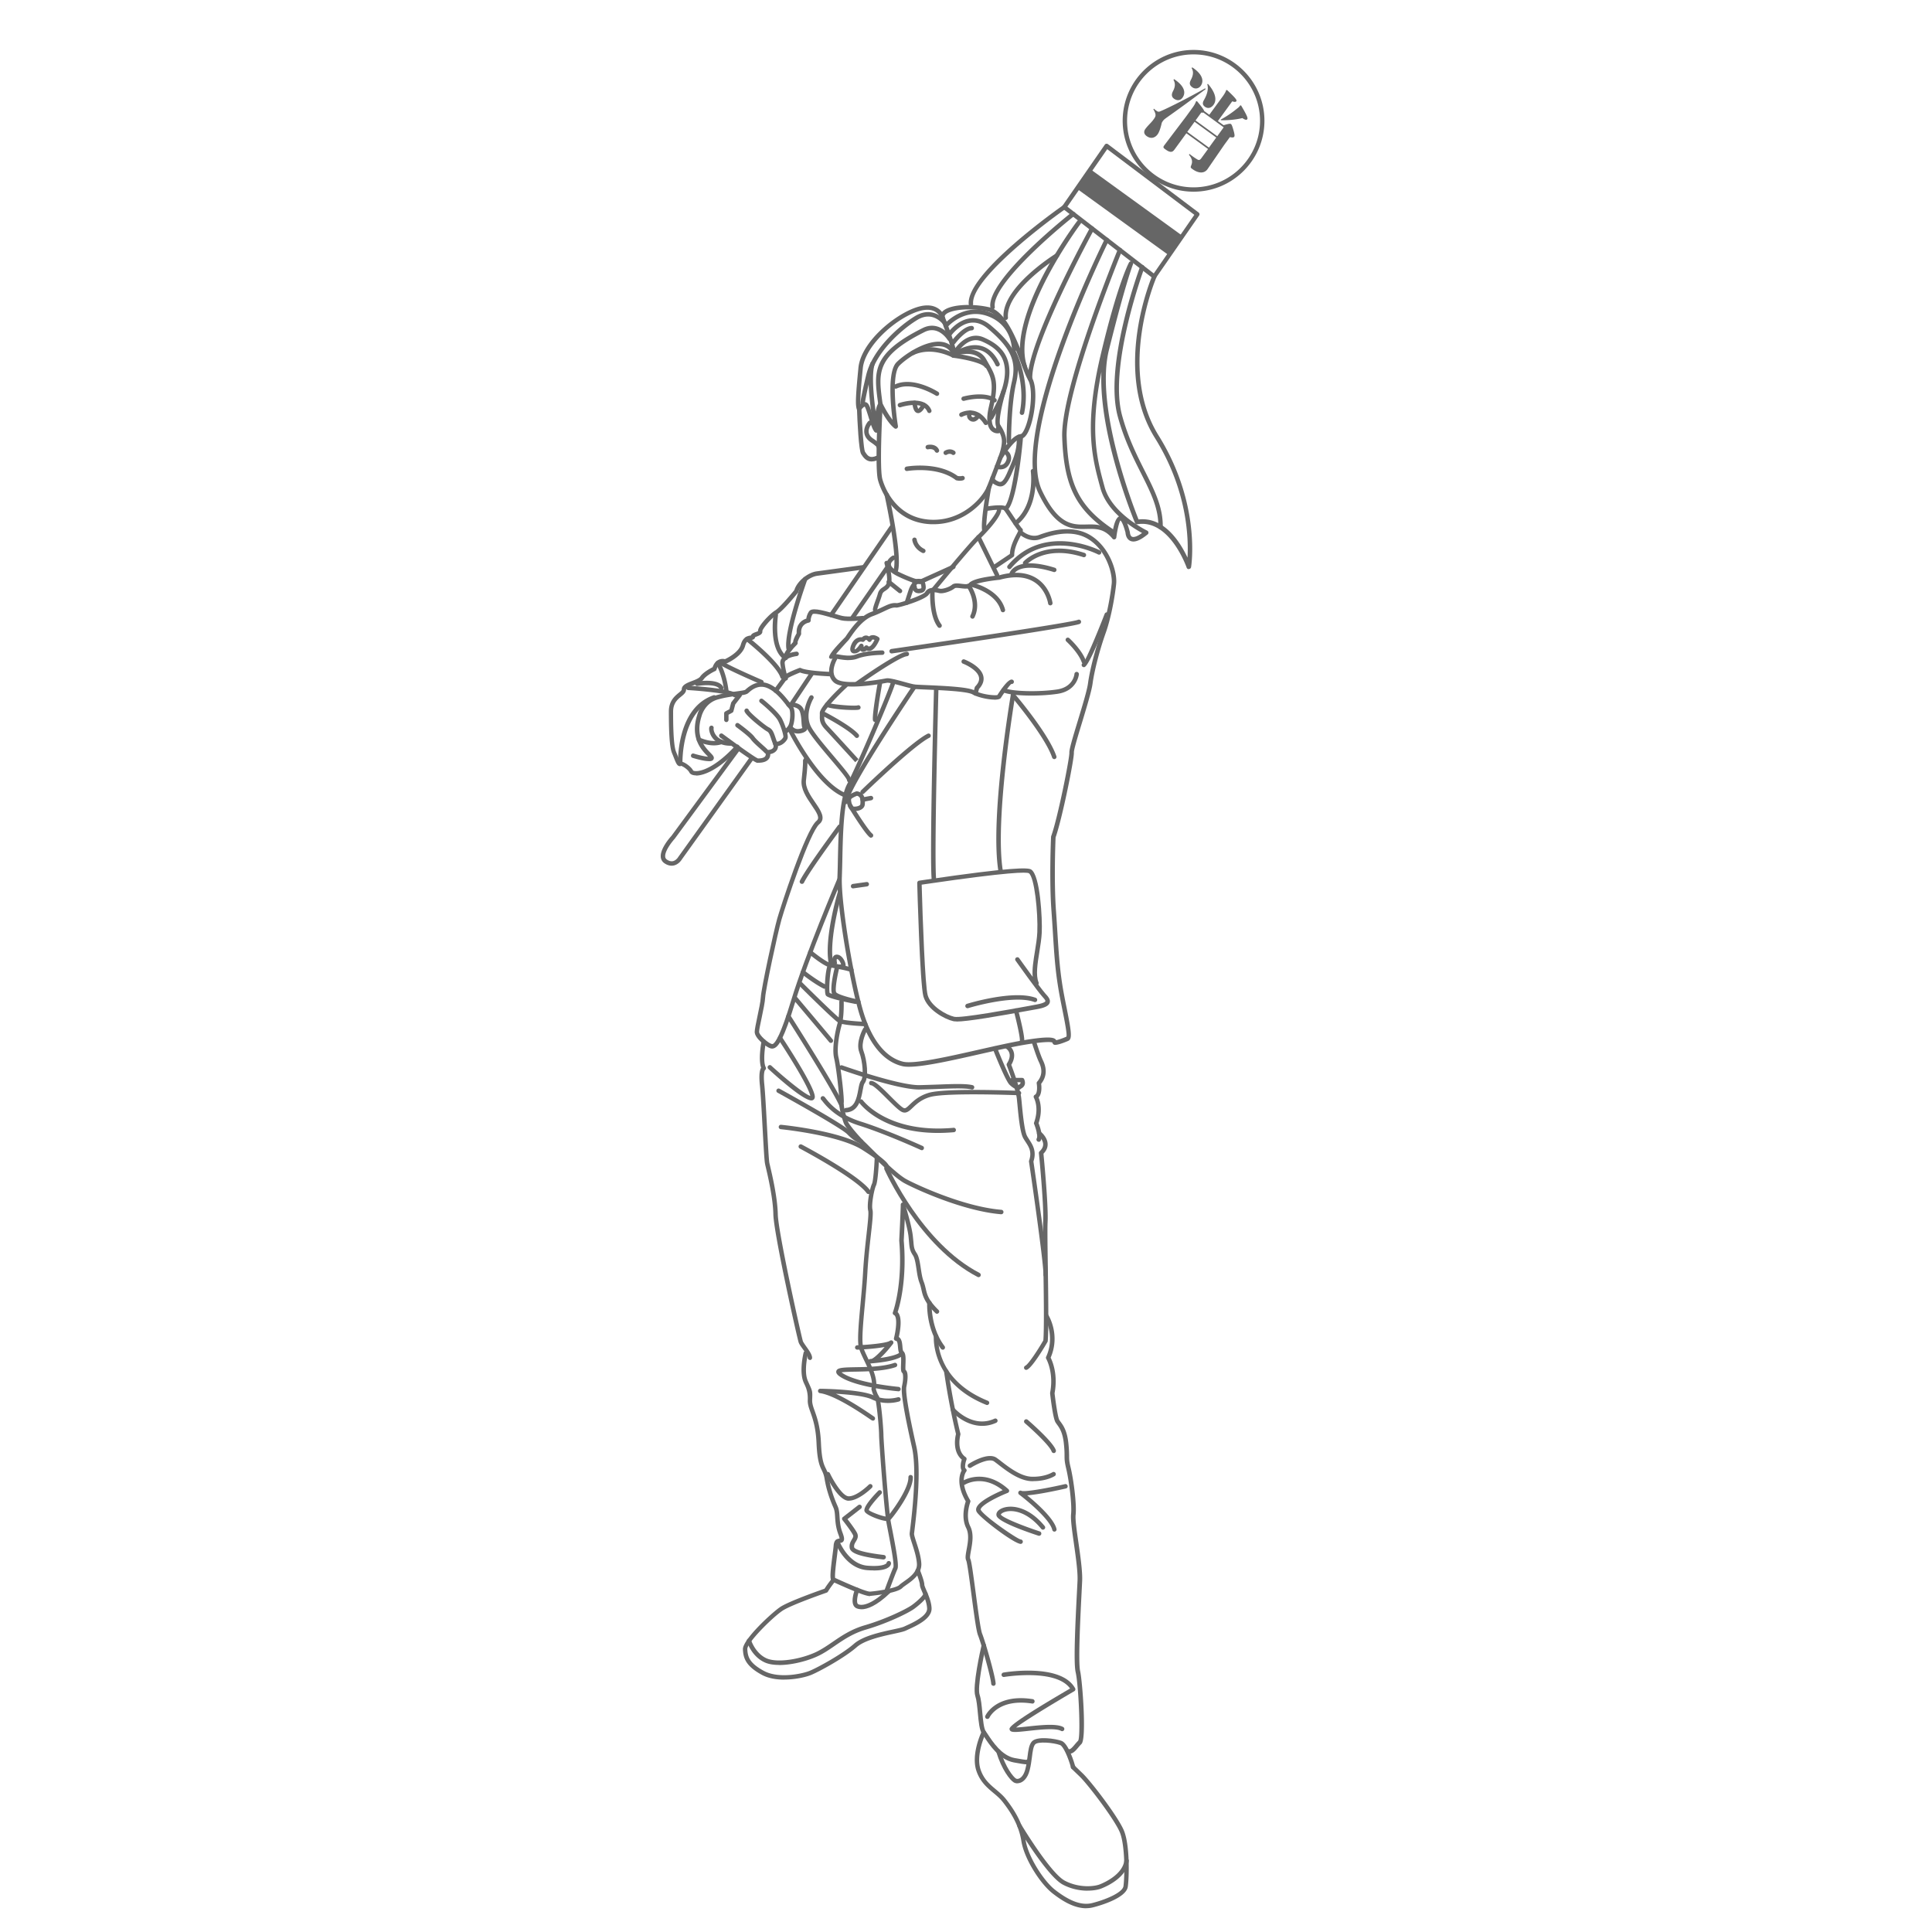 <svg xmlns="http://www.w3.org/2000/svg" viewBox="0 0 320 320" opacity="0.6">
  <path
    d="M163.28 70.4c-.12 0-.24-.06-.31-.17-1.47-2.35-3.47-1.27-3.55-1.22-.18.1-.4.04-.5-.14-.1-.18-.04-.4.14-.5.03-.02 2.69-1.49 4.54 1.47.11.17.05.4-.12.51a.36.36 0 0 1-.2.06ZM153.93 68.42a.38.38 0 0 1-.34-.23c-.81-1.93-4.37-.75-4.41-.74-.19.07-.4-.04-.47-.23s.04-.4.23-.47c.17-.06 4.26-1.4 5.32 1.16.08.19-.01.4-.2.48-.05.02-.1.03-.14.03ZM164.73 66.65a.42.42 0 0 1-.21-.06c-1.61-1.09-4.78-.21-4.81-.2-.2.05-.4-.06-.46-.25-.05-.2.06-.4.25-.45.14-.04 3.54-.98 5.43.3.17.11.21.34.1.51-.07.1-.19.16-.31.16ZM155.19 65.58a.36.36 0 0 1-.2-.06c-.04-.02-3.79-2.4-6.47-1.17-.19.08-.41 0-.49-.18-.08-.19 0-.4.18-.49 3.06-1.4 7.01 1.12 7.18 1.22a.37.37 0 0 1-.2.68Z"
  />
  <path
    d="M165.68 76.19c-.06 0-.11-.01-.17-.04-.17-.09-.25-.3-.17-.48 0-.01.54-1.22.6-2.46.03-.54-.15-1.09-.36-1.52-.05.04-.1.06-.16.07-.28.05-.86 0-1.31-.47-.66-.7-.77-2.04-.31-3.99.9-3.92.37-4.85-.79-6.87l-.31-.54c-1.22-2.16-4.5-.92-4.54-.91a.374.374 0 0 1-.47-.2c-.34-.78-.88-1.23-1.65-1.38-2.3-.44-5.77 1.87-7.04 3.14-1.34 1.34-.65 7.7-.27 10.04.02.15-.05.3-.18.38-.13.08-.3.07-.42-.03-.92-.73-1.81-2.23-2.28-3.11-.19.78-.32 2.2-.34 3.46 0 .13-.08.25-.19.32-.12.07-.26.06-.37-.01-.35-.22-.6-.92-1.08-2.47-.21-.68-.5-1.6-.65-1.77-.11 0-.42.3-.62.59-.07.11-.21.18-.32.16-.13 0-.24-.08-.31-.19-.36-.65-.21-2.62.21-6.98.41-4.24 5.88-8.74 9.47-9.98 1.42-.49 2.6-.49 3.51 0 .39.2.67.47.87.72.02-.02.04-.05.06-.07 1.16-1.22 4.92-1.35 7.71-.72 2.83.65 4.62 5.37 5.93 8.82.46 1.21.86 2.26 1.2 2.86 1.13 1.99.38 7.16-.72 9.15-.34.62-.7.93-1.1.94-.86.04-2.37 2.08-3.11 3.36a.36.36 0 0 1-.32.18Zm-.32-5.98c.11 0 .22.05.29.14.05.06 1.09 1.45 1.02 2.9 0 .18-.03.35-.05.52.72-.91 1.64-1.82 2.44-1.86.06 0 .25-.12.49-.56 1-1.81 1.73-6.65.72-8.43-.37-.65-.78-1.72-1.24-2.96-1.25-3.29-2.96-7.8-5.4-8.36-3.02-.69-6.24-.29-7.01.51-.17.18-.16.32-.13.42.05.2-.06.4-.26.45-.2.06-.4-.06-.45-.26 0-.03-.22-.74-.98-1.14-.73-.38-1.7-.36-2.91.06-3.78 1.3-8.63 5.77-8.98 9.36-.22 2.25-.46 4.74-.4 5.92.19-.17.43-.31.67-.32.24-.02.44.08.59.25.24.28.46.96.8 2.04.08.25.17.55.27.85.09-1.2.29-2.64.75-3.05.09-.08.2-.11.32-.09.11.02.21.1.26.2 0 .02.77 1.6 1.67 2.74-.33-2.49-.86-8.03.65-9.54 1.41-1.41 5.11-3.84 7.7-3.34.91.17 1.59.68 2.04 1.5 1.44-.46 3.99-.66 5.12 1.35l.3.53c1.22 2.13 1.84 3.2.87 7.41-.51 2.21-.14 3.03.12 3.31.11.12.24.19.35.22v-.43c0-.16.1-.3.25-.35.04-.01.08-.02.12-.02Z"
  />
  <path
    d="M161.18 69.84c-.17 0-.33-.04-.48-.13-.34-.2-.46-.46-.51-.65-.1-.46.17-.87.2-.91a.36.36 0 0 1 .51-.09c.17.12.21.34.09.51-.03.05-.12.21-.09.34 0 .02.02.09.15.17.06.04.11.04.17.03.21-.06.44-.36.52-.5.1-.18.33-.24.5-.14.18.1.24.32.14.5-.04.07-.4.7-.96.85-.09.02-.17.03-.26.03ZM152.06 68.42c-.74 0-.9-1.17-.94-1.67-.01-.2.14-.38.34-.39.23-.02.38.14.39.34.03.43.16.92.26 1.01.06-.04.36-.43.53-.8.09-.18.31-.26.49-.18.18.09.27.3.18.49-.13.28-.61 1.21-1.27 1.21ZM155.19 74.99c-.14 0-.27-.08-.34-.21-.25-.54-1.1-.37-1.1-.36-.19.05-.39-.08-.44-.28-.04-.2.08-.39.28-.44.53-.12 1.53-.09 1.93.77.09.19 0 .4-.18.49-.05.02-.1.03-.15.03ZM157.91 75.37c-.07 0-.15-.02-.21-.07-.4-.28-.81-.03-.85 0-.17.11-.4.07-.51-.1a.377.377 0 0 1 .09-.51c.03-.02.86-.58 1.69 0 .17.12.21.35.09.51a.38.38 0 0 1-.3.16ZM159.01 79.63c-.3 0-.57-.06-.61-.07a.267.267 0 0 1-.14-.07c-3.04-2.31-7.94-1.48-7.99-1.48-.2.04-.39-.1-.43-.3-.04-.2.1-.39.3-.43.21-.04 5.19-.87 8.49 1.56.19.03.5.05.68 0 .19-.07.4.04.47.23.06.19-.04.4-.23.47-.17.06-.36.08-.54.08Z"
  />
  <path
    d="M154.63 86.83c-.24 0-.48 0-.73-.02-6.48-.44-8.3-6.59-8.48-7.29-.52-1.93-.03-11.1-.01-11.49 0-.2.2-.37.39-.35.2.01.36.18.35.39 0 .1-.5 9.44-.01 11.26.17.65 1.86 6.33 7.82 6.74 5.31.35 8.75-3.6 9.49-5.46.76-1.89 1.89-4.92 1.89-4.92l.69.26s-1.14 3.04-1.9 4.94c-.77 1.93-4.19 5.94-9.5 5.94ZM164.16 69.56c-.06 0-.13-.02-.19-.05a.354.354 0 0 1-.13-.5c2.27-3.88 3.06-6.94 2.37-9.09-.59-1.84-2.2-2.75-3.53-3.34-2.49-1.11-4.25 2.1-4.33 2.24-.08.16-.27.23-.44.17s-.27-.23-.24-.41c.06-.44-.9-3.3-1.87-5.81-.07-.19.02-.4.21-.48.19-.08.4.02.48.21.37.95 1.36 3.58 1.75 5.14.97-1.28 2.71-2.65 4.74-1.74 1.47.65 3.25 1.68 3.93 3.79.77 2.39-.02 5.56-2.43 9.69a.36.36 0 0 1-.32.18Z"
  />
  <path
    d="M144.37 76.44c-.93 0-1.4-.71-1.68-1.14l-.06-.1c-.39-.59-.62-5.41-.69-7.46 0-.2.15-.37.36-.38h.01c.2 0 .36.16.37.36.12 3.16.37 6.67.58 7.08l.06.09c.38.57.73 1.11 1.88.59.18-.09.4 0 .49.18.08.19 0 .4-.18.49-.43.2-.8.28-1.12.28ZM165.69 80.57c-.16 0-.33-.03-.52-.11-1.43-.55-1.11-1.43-1.09-1.46.07-.19.29-.29.48-.21.19.07.28.29.21.48 0 .05.09.28.67.51.61.23.99-.5 1.91-2.7l.27-.64c1.01-2.38.76-3.98.75-4-.03-.2.1-.39.3-.43.19-.03.39.1.43.3.01.07.3 1.82-.8 4.42l-.27.64c-.79 1.88-1.35 3.2-2.34 3.2Z"
  />
  <path
    d="M145.55 74.39c-.2 0-.36-.16-.37-.36-.05-.1-.52-.49-1-.8-.62-.44-.97-.97-1.03-1.58-.11-1.01.61-1.83.64-1.86.14-.15.37-.17.52-.03.15.13.17.37.03.52 0 0-.54.62-.46 1.3.04.38.29.74.72 1.04.86.56 1.31 1.03 1.32 1.39 0 .2-.16.37-.36.38ZM165.73 77.75c-.29 0-.56-.07-.74-.16-.18-.09-.26-.31-.18-.49.09-.18.31-.26.49-.18.13.06.83.32 1.26-.46.44-.78-.07-1.18-.18-1.26a.368.368 0 0 1-.1-.51.37.37 0 0 1 .51-.11c.42.27 1.05 1.09.42 2.23-.4.72-.98.93-1.48.93ZM145.84 67.35c-.18 0-.34-.13-.37-.32l-.05-.38c-.68-5.04-1.09-8.08 7.41-12.32 2.29-1.14 4.11.54 4.75 1.59.11.17.05.4-.12.51-.17.11-.4.05-.51-.12-.06-.1-1.55-2.44-3.8-1.32-8.03 4.01-7.66 6.7-7.01 11.57l.05.38c.03.2-.12.39-.32.41h-.05Z"
  />
  <path
    d="M167.1 73.54a.37.37 0 0 1-.37-.37c0-.25-.02-6.15.86-9.9.81-3.44-.14-5.58-3.92-8.79-.95-.81-1.92-1.15-2.91-1.02-1.86.24-3.18 2.09-3.19 2.1a.36.36 0 0 1-.51.09.36.36 0 0 1-.09-.51c.06-.09 1.51-2.13 3.7-2.41 1.19-.16 2.37.25 3.48 1.19 3.46 2.94 5.15 5.33 4.16 9.52-.86 3.67-.84 9.67-.84 9.73 0 .2-.16.37-.37.37ZM142.87 67.09c-.2 0-.36-.16-.36-.36 0-.06.03-.72.96-4.63 1-4.19 5.41-8.14 8.13-9.77 3.11-1.86 5.16.93 5.18.96.12.16.08.39-.08.51-.17.12-.4.08-.51-.08-.07-.09-1.69-2.26-4.2-.76-2.62 1.57-6.85 5.34-7.79 9.31-.9 3.78-.94 4.44-.94 4.47 0 .2-.17.36-.37.36ZM148.37 94.83s-.06 0-.09-.01a.364.364 0 0 1-.26-.45c.66-2.54-1.49-12.23-1.51-12.33a.368.368 0 1 1 .72-.16c.09.41 2.22 9.96 1.51 12.67-.04.17-.19.28-.36.28ZM163.03 88.14c-.17 0-.33-.12-.36-.3-.26-1.35.65-6.56.76-7.15.04-.2.23-.33.43-.3.2.04.33.23.3.43-.28 1.56-.96 5.85-.76 6.88.04.2-.09.39-.29.43h-.07Z"
  />
  <path
    d="M152.37 96.75c-.42 0-1.33-.2-3.46-1.19-1.37-.63-2.05-1.31-2.07-2.06-.03-.89.93-1.42.97-1.45.18-.1.4-.03.5.15.1.18.03.4-.15.5 0 0-.6.35-.59.78 0 .25.23.76 1.64 1.41 2.3 1.07 2.98 1.13 3.16 1.12.02-.02.05-.03.07-.05l5.31-2.4c.18-.08.4 0 .49.18s0 .4-.18.49l-5.26 2.38s-.06.05-.1.06c-.06.03-.15.07-.34.07Zm-.13-.54Zm0-.01Zm0 0Zm0 0Zm.01 0Zm0 0ZM164.73 94.27c-.12 0-.23-.06-.31-.16-.11-.17-.07-.4.1-.51l2.75-1.85c.06-1.25.69-2.46 1.11-3.27.1-.19.22-.42.27-.56-.23-.28-.67-.92-1.55-2.23-.37-.55-.69-1.03-.82-1.2-.21-.13-1.55-.08-2.85.14a.364.364 0 1 1-.12-.72c1.4-.23 3.15-.4 3.56.14.13.17.46.67.84 1.23.51.77 1.37 2.05 1.54 2.21.33.25.13.63-.23 1.32-.41.79-1.03 1.99-1.03 3.13 0 .12-.06.24-.16.31l-2.91 1.96c-.06.04-.14.06-.21.06Z"
  />
  <path
    d="M154.43 98.25c-.08 0-.17-.03-.23-.08a.367.367 0 0 1-.05-.52c.25-.31 6.21-7.54 7.67-8.94 1.63-1.55 3.35-3.79 3.3-4.27-.13-.16-.09-.36.06-.49.16-.13.41-.08.53.08.89 1.08-3.34 5.17-3.39 5.21-1.43 1.36-7.55 8.8-7.61 8.87a.36.36 0 0 1-.29.13ZM144.96 101.42c-.17 0-.33-.13-.37-.31-.05-.27.08-.69.43-1.66.15-.41.3-.83.39-1.17.16-.59.54-.84.85-1.05.26-.17.47-.31.6-.64.23-.56-.1-2.29-.36-3.24-.05-.2.06-.4.26-.45.2-.05.4.06.45.26.07.28.73 2.74.33 3.71-.22.54-.58.78-.88.98-.28.18-.46.31-.55.63-.1.35-.25.79-.41 1.22-.16.45-.4 1.12-.4 1.28.04.2-.09.38-.29.42h-.07ZM150.53 176.69c-.44 0-.82-.03-1.12-.11-3.04-.74-5.45-3.6-6.96-8.27-1.59-4.89-3.93-18.56-3.75-23.07.04-.88.06-1.87.08-2.93.1-4.45.22-9.98 1.54-12.46 1.6-3.02 7.12-16.04 7.29-17.02.04-.2.22-.34.43-.3.2.04.33.23.3.43-.21 1.18-5.86 14.39-7.37 17.23-1.23 2.32-1.36 7.76-1.45 12.13-.02 1.06-.05 2.06-.08 2.94-.19 4.44 2.14 17.97 3.71 22.81 1.43 4.41 3.66 7.1 6.43 7.78 1.8.44 7.55-.86 12.61-2.01 2.71-.61 5.27-1.19 7.27-1.53 4.34-.73 5.23-.5 5.48-.02.34-.07 1.11-.32 1.69-.59.16-.33-.31-2.68-.69-4.57-.24-1.19-.51-2.55-.71-3.82-.47-2.94-.63-5.47-.83-8.67-.07-1.16-.15-2.41-.25-3.8-.38-5.21-.07-12.17-.06-12.24 0-.04 0-.07.02-.11 1.09-3.02 3.06-12.96 3.01-13.82-.03-.54.5-2.34 1.38-5.23.73-2.4 1.56-5.12 1.71-6.28.3-2.23 1.22-5.77 2.23-8.61.95-2.67 1.51-6.21 1.69-7.88.16-1.51-.78-5.32-3.69-7.25-2-1.34-4.72-1.38-8.07-.13-1.9.71-3.51-.77-3.58-.83a.365.365 0 0 1-.02-.52c.14-.15.37-.16.52-.02.01.01 1.35 1.23 2.82.68 3.58-1.34 6.52-1.27 8.74.21 2.97 1.97 4.24 5.88 4.02 7.95-.18 1.7-.75 5.31-1.72 8.05-1 2.79-1.9 6.27-2.19 8.46-.17 1.22-.97 3.85-1.74 6.4-.65 2.13-1.38 4.54-1.35 4.97.07 1.04-1.95 11.02-3.03 14.06-.03.67-.29 7.18.06 12.1.1 1.4.18 2.65.25 3.81.2 3.19.36 5.7.82 8.61.2 1.26.46 2.55.71 3.79.76 3.81.95 5.07.28 5.38-.34.16-1.84.77-2.32.66-.12-.03-.28-.12-.33-.37-.06-.04-.66-.3-4.7.38-1.98.34-4.53.91-7.23 1.52-4.59 1.04-9.31 2.11-11.83 2.11Z"
  />
  <path
    d="M141.16 102.73c-.07 0-.15-.02-.21-.07a.36.36 0 0 1-.09-.51l5.69-8.21a.36.36 0 0 1 .51-.09c.17.12.21.35.09.51l-5.69 8.21a.38.38 0 0 1-.3.16ZM164.73 115.88c-1.14 0-2.85-.41-3.66-.87-.9-.52-5.38-.7-7.78-.8-.94-.04-1.62-.07-1.88-.1-.4-.05-1.07-.24-1.84-.45-.92-.25-2.3-.63-2.65-.57-2.75.5-7.54 1.16-8.86-.1-1.58-1.51-.13-4.01-.06-4.12.1-.18.33-.23.5-.13.17.1.23.33.13.5-.01.02-1.22 2.1-.06 3.21.76.72 3.97.69 8.2-.09.48-.09 1.5.17 2.99.58.72.2 1.4.38 1.74.43.23.03.93.06 1.81.1 3.57.15 7.14.34 8.12.9 1.18.68 3.33.86 3.77.75.78-1.23 1.84-2.67 2.42-2.56.2.03.34.22.31.42-.03.2-.21.34-.42.31-.21.12-1.19 1.44-1.73 2.3-.13.21-.54.3-1.06.3Zm.44-.7Z"
  />
  <path
    d="M170.81 115.21c-2.01 0-3.88-.18-4.74-.57a.361.361 0 0 1-.18-.49c.09-.19.31-.26.49-.18 1.22.56 5.6.68 8.67.23 2.69-.39 2.9-2.48 2.91-2.57a.37.37 0 0 1 .74.05c0 .03-.25 2.76-3.54 3.24-1.27.19-2.84.29-4.34.29ZM140.56 109.34c-.64 0-1.25-.1-1.77-.19-.35-.06-.79-.13-.9-.1-.15.12-.38.1-.51-.04-.1-.11-.41-.46 2.57-3.44.06-.06.15-.2.29-.41.69-1 2.12-3.09 4.01-3.79.8-.3 1.43-.59 1.93-.83.9-.43 1.54-.74 2.36-.64.59-.04 4.38-1.31 4.69-1.84.4-.69 1.24-.87 2.48-.55.32.08 1.44-.21 1.96-.65.38-.31.95-.24 1.55-.17.52.06 1.11.14 1.3-.11.62-.82 3.93-1.19 4.93-1.28 2.55-.71 4.69-.54 6.31.52 2.17 1.42 2.55 3.92 2.57 4.03.03.2-.11.39-.31.42-.22.02-.39-.11-.42-.31 0-.02-.35-2.28-2.25-3.52-1.43-.93-3.36-1.07-5.76-.41-1.96.19-4.18.62-4.47 1-.44.59-1.26.49-1.98.4-.36-.04-.86-.1-.99 0-.6.5-1.95.97-2.62.8-.89-.23-1.44-.16-1.66.21-.54.93-4.89 2.2-5.38 2.2h-.02c-.62-.07-1.12.17-1.96.57-.51.24-1.15.55-1.99.86-1.67.62-3.01 2.57-3.66 3.51-.18.26-.31.44-.38.51-.22.22-1.35 1.48-2.01 2.25.14.02.29.04.45.07.83.14 1.97.33 2.87-.02 1.69-.65 4.23-.66 4.34-.66.2 0 .37.17.37.37s-.17.37-.37.37c-.02 0-2.52 0-4.07.61-.48.18-.99.25-1.49.25ZM167.2 94.27c-.08 0-.17-.03-.24-.09a.367.367 0 0 1-.05-.52c6.06-7.22 15.21-2.54 15.3-2.49.18.09.25.32.16.5s-.32.25-.5.16c-.02-.01-2.22-1.15-5.09-1.41-3.81-.35-6.94.9-9.31 3.73-.07.09-.18.13-.28.13Z"
  />
  <path
    d="M169.79 93.63c-.09 0-.18-.03-.25-.1a.365.365 0 0 1-.02-.52c.13-.15 3.4-3.62 10.12-1.43.19.06.3.27.24.46s-.27.3-.46.24c-6.25-2.04-9.22 1.09-9.35 1.22-.07.08-.17.12-.27.12Z"
  />
  <path
    d="M167.58 95.34s-.09 0-.13-.02a.356.356 0 0 1-.22-.46c.04-.12 1.08-2.82 7.5-.82.19.06.3.27.24.46s-.27.3-.46.24c-5.68-1.77-6.58.35-6.59.37-.06.15-.2.24-.35.24ZM179.52 110.5c-.16 0-.31-.1-.35-.26-.06-.19.05-.4.25-.46.36-.33 2.11-4.39 3.55-8.12.07-.19.29-.29.48-.21.19.07.28.29.21.48-2.14 5.52-3.5 8.4-4.03 8.56-.04.01-.07.02-.11.02ZM147.68 108.23c-.18 0-.34-.13-.36-.32-.03-.2.11-.39.31-.42 11.92-1.72 30-4.42 30.91-4.83.19-.08.41 0 .49.18.08.18 0 .4-.17.49-1.22.58-28.06 4.46-31.12 4.9h-.05ZM161.56 115.21s-.06 0-.09-.01a.364.364 0 0 1-.26-.45l.24-.91c.02-.06.05-.12.09-.16.52-.53.71-1.03.6-1.53-.25-1.1-2-1.98-2.65-2.23a.365.365 0 0 1-.21-.48c.07-.19.28-.29.48-.21.11.04 2.73 1.05 3.11 2.76.16.72-.08 1.44-.72 2.13l-.21.82c-.04.17-.19.28-.36.28ZM141.92 113.62c-.12 0-.23-.05-.3-.15-.12-.17-.08-.4.09-.51.7-.5 6.89-4.88 8.46-5.01.22 0 .38.14.4.34.02.2-.13.38-.34.4-1.04.09-5.41 2.96-8.09 4.88-.07.05-.14.07-.21.07ZM115.31 128.43c-.11 0-.22 0-.32-.02-.4-.05-.69-.22-.82-.48-.22-.45-1.08-1.03-1.37-1.08a.47.47 0 0 1-.33.03c-.35-.1-.52-.51-.91-1.51-.08-.2-.16-.41-.25-.62-.37-.89-.53-3.02-.53-6.9 0-1.76.97-2.55 1.61-3.08.27-.22.53-.43.53-.59 0-.74.87-1.07 1.7-1.39.53-.2 1.14-.44 1.33-.71.51-.74 1.67-1.36 2.08-1.57.21-.6.53-1.01.97-1.22.44-.21.85-.17 1.07-.11.48-.23 2.3-1.16 2.64-2.42.36-1.32 1.2-1.44 1.61-1.5h.05c.1-.31.47-.45.78-.56.14-.05.37-.13.41-.19-.11-.71 1.91-2.85 2.81-3.39.72-.43 2.51-2.54 3.2-3.39.41-1.41 2.18-2.9 3.7-3.1 1.45-.19 7.9-1.07 7.9-1.07l.1.73s-6.45.89-7.9 1.08c-1.28.17-2.81 1.47-3.1 2.63a.37.37 0 0 1-.07.14c-.25.31-2.47 3.04-3.45 3.62-.92.55-2.43 2.36-2.48 2.76.07.53-.5.74-.87.88-.1.04-.26.1-.33.14-.05.38-.46.44-.65.47-.36.05-.77.11-1 .97-.48 1.8-3.07 2.91-3.18 2.96-.09.04-.19.04-.28 0s-.33-.12-.65.05c-.28.14-.49.45-.63.92-.03.1-.1.19-.2.23-.4.18-1.52.79-1.94 1.39-.32.46-1.01.73-1.67.98-.49.19-1.23.47-1.23.7 0 .5-.39.82-.81 1.16-.6.49-1.34 1.09-1.34 2.51s0 5.46.48 6.62c.09.22.17.43.25.63.14.37.32.81.44 1.01.09-.01.18 0 .29.02.56.13 1.55.85 1.86 1.47.02.01.16.09.48.09 1.3 0 3.7-1.13 6.56-4.28.14-.15.37-.16.52-.02s.16.37.02.52c-3.05 3.36-5.65 4.52-7.11 4.52Zm-2.86-2.22Z"
  />
  <path
    d="M130.11 109.34c-.18 0-.34-.13-.36-.31-.13-.83 1.06-2.13 1.61-2.68.01-.26.15-.7.59-1.47-.09-1.51.87-2.2 1.6-2.42.03-.28.13-.7.43-1.17.42-.66 1.78-.38 4.49.43.43.13.79.24 1.03.29 1 .24 3.33 0 3.35 0 .2-.02.38.13.41.33.02.2-.13.38-.33.41-.1.01-2.48.25-3.6 0-.25-.06-.63-.17-1.07-.31-.9-.27-3.29-1-3.67-.72-.34.55-.31.99-.31 1.01.02.19-.12.37-.31.4-.14.02-1.41.26-1.27 1.81 0 .08 0 .15-.05.22-.27.47-.51 1.01-.55 1.2.02.04.03.09.03.14 0 .1-.04.19-.11.26-.79.76-1.59 1.82-1.54 2.17.03.2-.1.39-.31.42h-.06Z"
  />
  <path
    d="M130.13 112.71s-.09 0-.13-.03c-.08-.03-.15-.14-.22-.3h-.01l-.01-.06c-.3-.75-.52-2.39-.52-2.41-.13-1.33 1.62-1.87 2.67-1.98.19-.02.38.13.4.33.02.2-.13.38-.33.41-.55.06-2.08.4-2.01 1.18.06.6.2 1.25.32 1.72.39-.23 1.03-.52 2.09-.93.1-.04.21-.03.3.02.77.4 3.87.59 5 .63.2 0 .36.18.36.38s-.17.36-.37.36h-.01c-.41-.02-3.92-.15-5.15-.64-.81.32-1.7.72-2 .92.01.11 0 .22-.12.32-.07.06-.16.09-.24.09ZM137.66 102.23c-.07 0-.14-.02-.21-.07a.359.359 0 0 1-.09-.51l10.02-14.54c.11-.17.34-.21.51-.09.17.12.21.34.09.51l-10.02 14.54a.38.38 0 0 1-.3.16ZM121.7 115.5c-.09 0-.19-.04-.26-.11-.41-.41-4.2-.89-7.47-1.09a.361.361 0 0 1-.34-.39c.01-.2.2-.37.39-.34 1.66.11 7.15.51 7.95 1.31.14.14.14.38 0 .52-.07.07-.17.11-.26.11ZM121.01 123.52c-1.73 0-2.62-.75-3.06-1.38-.44-.64-.58-1.39-.45-1.72.07-.19.29-.28.48-.21.18.07.27.28.21.46-.02.13.05.7.5 1.22.52.61 1.37.9 2.43.89.21-.03.37.16.38.36 0 .2-.16.37-.36.38h-.13Z"
  />
  <path
    d="M125.49 126.36c-.14 0-.56 0-6.23-4.21a.378.378 0 0 1-.08-.52c.12-.16.35-.2.52-.08 2.17 1.61 5.41 3.94 5.85 4.07.17 0 .88 0 1.16-.32.1-.11.14-.27.12-.48-.02-.2.13-.38.33-.41.19 0 .38.13.41.33.05.43-.06.78-.3 1.05-.5.55-1.42.55-1.77.55Z"
  />
  <path
    d="M127.31 124.93c-.29 0-.55-.08-.71-.27-.11-.13-.41-.39-.72-.68-.57-.5-1.21-1.08-1.51-1.5-.33-.48-1.88-1.65-2.44-2.06a.378.378 0 0 1-.08-.52c.12-.17.35-.2.52-.08.22.16 2.15 1.57 2.61 2.24.25.35.88.91 1.39 1.37.37.33.66.59.8.76.08.04.51.01.78-.21.12-.1.27-.29.11-.68a14.3 14.3 0 0 1-.34-.94c-.25-.72-.37-1.05-.68-1.21-.54-.27-3.47-2.55-3.72-3.31-.06-.19.04-.4.23-.47.19-.07.4.04.47.23.17.43 2.7 2.56 3.35 2.88.59.3.79.86 1.05 1.63.09.27.19.57.33.9.27.68.07 1.3-.53 1.66-.26.16-.6.25-.9.25Z"
  />
  <path
    d="M128.7 123.57c-.13 0-.27-.02-.41-.06a.371.371 0 0 1-.24-.46c.06-.19.26-.3.46-.24.58.19 1.17-.54 1.24-.73.04-.23-.29-1.53-.86-2.67-.44-.87-2.31-2.49-3-3.04a.377.377 0 0 1-.06-.52c.13-.16.36-.18.52-.06.11.08 2.6 2.09 3.2 3.28.43.87 1.1 2.71.89 3.27-.15.39-.86 1.23-1.74 1.23ZM112.67 126.87c-.2 0-.36-.16-.37-.36-.01-.38-.25-9.26 5.87-11.35.19-.07.4.04.47.23.07.19-.04.4-.23.47-5.61 1.92-5.38 10.54-5.37 10.63 0 .2-.15.37-.36.38h-.01ZM120.31 119.6c-.2 0-.37-.17-.37-.37v-1.07c0-.14.07-.26.19-.32l.68-.37.28-1.05s.03-.09.06-.13l1.07-1.39c.13-.16.36-.19.52-.07s.19.36.07.52l-1.03 1.33-.3 1.13c-.03.1-.09.18-.18.23l-.63.34v.85c0 .2-.17.37-.37.37ZM132.18 121.5c-.6 0-1.12-.25-1.48-.71-.12-.16-.1-.39.06-.52s.39-.1.52.06c.21.27.51.42.88.42.27-.02.59-.09.74-.17-.1-.24-.12-.56-.15-.99-.03-.52-.07-1.17-.28-1.75-.34-.91-1.81-.76-1.82-.76a.37.37 0 0 1-.41-.33c-.02-.2.12-.38.32-.41.09 0 2.06-.22 2.6 1.24.25.68.29 1.39.33 1.97.02.28.04.66.09.75.11.08.18.26.14.44-.09.37-.61.61-1.03.7-.18.04-.35.06-.51.06Z"
  />
  <path
    d="M117.39 126.07c-.76 0-1.94-.32-2.69-.55a.367.367 0 0 1-.24-.46.36.36 0 0 1 .46-.24c.92.28 1.85.48 2.35.52-.04-.05-.09-.09-.13-.14-.94-.96-2.88-2.97-1.66-6.77.02-.08.63-2.54 3.16-3.27 1.26-.37 2.5-.53 3.4-.65.59-.08 1.26-.17 1.39-.26 1.3-1.21 2.61-1.53 3.93-.98 1.5.62 2.68 2.12 3.39 3.02.19.24.34.43.45.54.69.69.4 2.92.07 3.59-.37.73-.97 1.04-.99 1.05-.18.1-.4.02-.5-.16a.38.38 0 0 1 .16-.5s.41-.22.67-.73c.3-.59.39-2.41.07-2.73-.12-.12-.29-.34-.5-.6-.66-.84-1.77-2.24-3.1-2.79-1.39-.58-2.44.19-3.11.81-.3.27-.77.34-1.83.48-.93.12-2.08.27-3.29.62-2.1.61-2.63 2.67-2.65 2.76-1.09 3.41.58 5.13 1.48 6.06.38.4.62.64.54.96-.03.14-.12.25-.25.33-.13.07-.32.1-.56.1Z"
  />
  <path
    d="M131.24 116.76a.36.36 0 0 1-.2-.06.36.36 0 0 1-.1-.51l3.16-4.74c.11-.17.34-.21.51-.1.17.11.22.34.1.51l-3.16 4.74c-.07.11-.19.16-.31.16ZM128.49 114.77a.36.36 0 0 1-.22-.07.378.378 0 0 1-.08-.52l1.61-2.2c.12-.17.35-.2.52-.08.16.12.2.35.08.52l-1.61 2.2c-.07.1-.18.15-.3.15ZM118.25 123.46c-1.38 0-2.58-.59-2.65-.62a.368.368 0 0 1-.17-.49c.09-.18.31-.26.49-.17.02 0 1.89.92 3.43.37a.367.367 0 0 1 .25.69c-.45.16-.91.22-1.36.22ZM111.25 143.39c-.39 0-.79-.13-1.19-.4-.35-.23-.56-.58-.61-.99-.17-1.41 1.55-3.33 1.75-3.54l10.83-14.74c.12-.17.35-.2.51-.08.16.12.2.35.08.51l-10.86 14.77c-.5.55-1.69 2.08-1.58 2.99.02.2.12.35.29.47.36.24.7.32 1.01.25.53-.13.86-.68.86-.69l11.78-16.44c.12-.17.35-.2.51-.08.17.12.2.35.08.51l-11.76 16.4s-.46.81-1.31 1.01c-.13.03-.27.05-.4.05ZM120.31 114.77c-.18 0-.34-.14-.37-.32-.36-2.87-1.34-4.43-1.35-4.44a.37.37 0 0 1 .11-.51c.17-.11.4-.06.51.11.04.07 1.07 1.7 1.46 4.75.03.2-.12.39-.32.41h-.05Z"
  />
  <path
    d="M126.13 113.35s-.1 0-.15-.03c-.6-.26-5.84-2.53-6.73-3.22a.367.367 0 0 1-.06-.52c.12-.16.36-.19.52-.06.69.54 4.97 2.44 6.56 3.12.19.08.27.3.19.48a.37.37 0 0 1-.34.22ZM119.48 114.3c-.13 0-.26-.07-.33-.19-.39-.74-2.43-.69-3.62-.49a.38.38 0 0 1-.43-.3c-.03-.2.1-.39.3-.43.37-.06 3.62-.57 4.39.87.1.18.03.4-.15.5a.38.38 0 0 1-.17.04ZM129.6 112.47c-.16 0-.3-.1-.35-.26-.66-2.07-5.7-6.05-5.74-6.09a.368.368 0 0 1-.06-.52c.13-.16.36-.19.52-.06.22.17 5.27 4.16 5.99 6.45.06.19-.05.4-.24.46-.04.01-.07.02-.11.02ZM130.11 109.34a.42.42 0 0 1-.21-.06c-2.63-1.78-1.81-7.24-1.77-7.47.03-.2.21-.34.42-.31.2.03.34.22.31.42 0 .05-.78 5.22 1.46 6.75.17.11.21.34.1.51-.07.1-.19.16-.31.16ZM130.61 107.79c-.18 0-.33-.13-.36-.31-.45-2.78 2.64-11.33 2.77-11.7a.367.367 0 0 1 .69.25c-.03.09-3.16 8.74-2.73 11.33.03.2-.1.39-.31.42h-.06ZM141.65 126.24s-4.04-4.42-4.99-5.43c-.91-.97-.89-1.6-.87-2.33v-.39c0-1.03 3.09-3.97 4.04-4.85.15-.14.38-.13.52.02s.13.38-.02.52c-1.82 1.68-3.78 3.81-3.8 4.31v.41c-.02.68-.03 1.05.67 1.8.95 1.01 4.99 5.44 4.99 5.44l-.54.5Z"
  />
  <path
    d="M140.66 129.59c-.2 0-.37-.17-.37-.37-.07-.36-1.54-2.09-2.72-3.48-1.51-1.78-3.21-3.79-3.87-5-1.35-2.5.32-5.3.39-5.41.11-.17.33-.23.5-.12.17.1.23.33.13.51-.02.02-1.52 2.56-.37 4.68.62 1.15 2.3 3.13 3.78 4.88 2.1 2.48 2.9 3.46 2.9 3.96 0 .2-.17.37-.37.37ZM140.04 132.1s-.09 0-.13-.02c-4.74-1.81-9.13-10.54-9.32-10.91a.36.36 0 0 1 .17-.49c.18-.09.4-.02.49.17.04.09 4.45 8.84 8.92 10.55.19.07.29.29.21.48-.06.15-.2.24-.34.24Z"
  />
  <path
    d="M140.04 133.19h-.07a.365.365 0 0 1-.29-.43c.63-3.18 11.03-18.57 11.48-19.22a.368.368 0 0 1 .61.41c-.11.16-10.77 15.92-11.36 18.95-.03.18-.19.3-.36.3ZM144.95 119.6c-.18 0-.34-.13-.37-.32-.13-1.01.71-5.7.81-6.23.04-.2.22-.33.43-.3.2.04.33.23.3.43-.37 2.04-.89 5.33-.8 6 .03.2-.12.39-.32.41h-.05ZM141.92 122.23c-.1 0-.21-.04-.28-.13-1.14-1.35-5.59-3.65-5.64-3.67a.373.373 0 0 1-.16-.5c.09-.18.31-.25.5-.16.19.1 4.63 2.39 5.86 3.85.13.16.11.39-.04.52-.07.06-.15.09-.24.09ZM141.33 117.6c-1.53 0-4.29-.23-4.62-.67a.379.379 0 0 1 .07-.52c.14-.11.34-.1.47.02.52.25 4.31.57 4.8.4.19-.07.4.03.47.23.07.19-.03.4-.23.47-.13.05-.48.07-.96.07ZM150.2 100.2s-.07 0-.11-.02a.371.371 0 0 1-.24-.46s.25-.82.63-1.96c.41-1.23 1.1-1.66 1.18-1.71.17-.1.4-.04.5.13.1.17.04.4-.13.5-.03.02-.53.34-.85 1.3a90.33 90.33 0 0 0-.63 1.94c-.05.16-.19.26-.35.26ZM165.14 95.61c-.14 0-.27-.08-.33-.21l-3.07-6.27c-.09-.18-.01-.4.17-.49.18-.09.4-.01.49.17l3.07 6.27c.09.18.01.4-.17.49-.05.03-.11.04-.16.04ZM152.92 91.61c-.05 0-.11-.01-.16-.04-1.49-.72-1.65-2.06-1.66-2.12-.02-.2.12-.38.33-.41.22-.02.38.13.41.33 0 .05.14 1.01 1.25 1.54a.368.368 0 0 1-.16.7Z"
  />
  <path
    d="M152.11 98.25c-.32 0-.54-.13-.66-.24-.34-.31-.35-.8-.35-.86a.37.37 0 1 1 .74 0c0 .07.03.24.11.32.02.01.05.06.21.05.37-.03.43-.09.43-.1.01-.02.06-.12-.04-.59-.03-.12-.07-.16-.12-.18-.21-.11-.66 0-.84.08-.19.08-.4-.01-.48-.2s.01-.4.2-.48c.09-.04.89-.35 1.46-.05.26.14.43.37.49.68.09.43.14.86-.09 1.18-.22.3-.59.37-.96.4h-.11Zm-.28-1.1ZM149.06 98.25a.4.4 0 0 1-.23-.08l-1.86-1.5a.367.367 0 0 1-.05-.52c.13-.16.36-.18.52-.05l1.86 1.5c.16.13.18.36.05.52a.37.37 0 0 1-.29.14ZM154.69 146.08a.37.37 0 0 1-.37-.33c-.38-3.71.35-30.59.38-31.74 0-.2.18-.39.38-.36.2 0 .36.17.36.38 0 .28-.75 27.98-.38 31.64.02.2-.13.38-.33.4h-.04ZM165.74 144.69c-.18 0-.33-.13-.36-.31-1.45-8.68 1.94-28.75 2.09-29.6.03-.2.22-.33.43-.3.2.03.34.22.3.43-.04.21-3.51 20.8-2.09 29.36.03.2-.1.39-.3.42h-.06Z"
  />
  <path
    d="M158.43 169.18c-.23 0-.41-.01-.54-.04-1.41-.32-4.31-1.86-4.95-4.11-.57-2.04-1.01-18.11-1.02-18.79 0-.1.04-.2.1-.27s.16-.11.26-.11c.04 0 .41-.06 1.01-.15 14.51-2.13 16.98-2.02 17.51-1.69 1.51.95 1.85 8.25 1.75 10.44-.05 1.02-.23 2.14-.4 3.22-.31 1.89-.62 3.86-.13 5.03.05.12.03.26-.04.36.52.7.96 1.27 1.17 1.5.42.45.9.97.71 1.53-.17.5-.78.81-2.05 1.04l-1.12.2c-5.31.97-10.39 1.86-12.26 1.86Zm-5.77-22.64c.16 5.84.56 16.75.99 18.28.52 1.84 3.1 3.3 4.4 3.59 1.15.26 9.4-1.25 12.5-1.82l1.12-.21c1.34-.24 1.47-.51 1.48-.55.05-.15-.37-.61-.55-.8-.77-.83-4.24-5.7-4.39-5.91-.12-.17-.08-.4.09-.51.17-.12.4-.08.51.09.02.03 1.13 1.59 2.24 3.1-.13-1.22.12-2.71.37-4.26.17-1.06.35-2.15.39-3.13.14-3.25-.48-9.2-1.41-9.78-.4-.2-3.14-.24-17.01 1.79-.35.05-.58.09-.74.11Z"
  />
  <path
    d="M160.25 166.99c-.16 0-.3-.1-.35-.26-.06-.19.05-.4.24-.46.31-.1 7.74-2.36 11.42-1a.367.367 0 0 1-.25.69c-3.44-1.27-10.87.99-10.95 1.02-.04.01-.07.02-.11.02ZM169.28 172.74h-.02a.361.361 0 0 1-.34-.39c.04-.65-.57-3.27-.99-4.87-.05-.2.07-.4.26-.45.2-.05.4.07.45.26.11.42 1.08 4.13 1.01 5.11-.01.19-.17.34-.37.34ZM141.54 134.34c-.11 0-.21 0-.3-.02-.19-.02-.47-.14-.7-.58-.26-.49-.42-1.32-.21-1.72.24-.47 1.19-.84 1.47-.94a.31.31 0 0 1 .19-.01c1.42.26 1.29 1.65 1.25 2.16-.02.29-.16.54-.4.73-.37.3-.91.38-1.3.38Zm.41-2.53c-.45.17-.89.42-.96.54-.1.23.14 1.14.36 1.24.32.04.8-.03 1.03-.21.08-.06.12-.13.12-.22.08-.86-.07-1.23-.55-1.35Z"
  />
  <path
    d="M142.87 132.81c-.17 0-.33-.12-.36-.3-.04-.2.1-.39.3-.43l1.39-.26c.21-.03.39.1.43.3.04.2-.1.39-.3.43l-1.39.26h-.07ZM141.29 147.15c-.18 0-.34-.13-.36-.32-.03-.2.11-.39.31-.42l2.27-.32c.22-.04.39.11.42.31.03.2-.11.39-.31.42l-2.27.32h-.05ZM127.93 173.69c-.17 0-.31-.05-.4-.08-.61-.2-2.53-1.61-2.53-2.69 0-.42.21-1.39.44-2.51.25-1.19.54-2.53.57-3.22.07-1.42 2.13-10.98 2.73-13.07.39-1.38 4.61-14.61 6.51-16.17.56-.46.16-1.18-.83-2.61-.85-1.24-1.82-2.65-1.65-4.16.29-2.61.23-3.1.23-3.12-.01-.09 0-.19.05-.26l.18-.29c.11-.17.34-.22.51-.12.17.11.22.34.12.51l-.12.18c.01.32 0 1.13-.24 3.17-.14 1.23.75 2.52 1.53 3.66.9 1.31 1.83 2.66.68 3.6-1.53 1.25-5.51 13.14-6.27 15.8-.66 2.32-2.64 11.61-2.7 12.9-.04.75-.31 2.07-.58 3.34-.21.99-.43 2.01-.43 2.35 0 .57 1.48 1.81 2.02 1.99.14.05.19.05.27.01.45-.23 1.34-1.66 2.99-7.11 2.32-7.65 7.63-20.12 7.68-20.24.08-.19.3-.27.48-.19.19.08.27.3.19.48-.05.12-5.35 12.55-7.66 20.17-1.84 6.08-2.73 7.23-3.36 7.56-.16.08-.31.11-.44.11Z"
  />
  <path
    d="M132.82 146.4c-.06 0-.11-.01-.16-.04a.368.368 0 0 1-.17-.49c1.08-2.15 6.07-8.87 6.28-9.15.12-.17.35-.2.52-.08.16.12.2.35.08.52-.05.07-5.17 6.95-6.21 9.04-.07.13-.19.2-.33.2ZM141.02 161.02c-.05 0-.11-.01-.16-.04-.39-.19-2.31-.57-3.42-.75-1.02-.2-3.21-2.01-3.46-2.21a.367.367 0 0 1-.05-.52c.13-.16.36-.18.52-.05.88.73 2.5 1.93 3.12 2.05.29.05 2.99.51 3.61.82a.368.368 0 0 1-.16.7Z"
  />
  <path
    d="M141.75 166.29h-.07c-4.57-.9-4.8-1.28-4.89-1.42-.33-.53-.11-4.47.41-5.21a.36.36 0 0 1 .51-.09c.17.12.21.35.09.51-.32.45-.54 3.72-.39 4.37.42.23 2.56.75 4.4 1.11.2.04.33.23.29.43-.03.18-.19.3-.36.3Z"
  />
  <path
    d="M136.55 163.77c-.05 0-.11-.01-.16-.04-1.55-.77-3.54-2.34-3.62-2.41a.368.368 0 0 1-.06-.52c.13-.16.36-.19.52-.06.02.02 2.01 1.59 3.49 2.32a.368.368 0 0 1-.16.7ZM165.84 201.12h-.03c-6.4-.53-14.4-4.26-16.04-5.16-1.6-.88-4.53-3.78-6.1-5.34-.39-.39-.69-.68-.85-.84-.83-.76-2.71-2.9-3.04-3.67-.25-.61-.9-2.83-.76-3.56.08-.46-.47-5.6-.86-7.24-.4-1.68.19-4.54.56-5.81.35-1.19.29-3.54.29-3.57 0-.2.16-.37.36-.38.19.01.37.16.38.36 0 .1.06 2.49-.32 3.79-.41 1.41-.9 4.01-.55 5.43.38 1.59.99 6.88.87 7.55-.08.44.42 2.43.72 3.14.26.61 2.04 2.66 2.85 3.41.17.16.48.46.87.86 1.55 1.53 4.43 4.39 5.94 5.22 1.61.88 9.47 4.56 15.74 5.07.2.02.35.19.34.4-.02.19-.18.34-.37.34Z"
  />
  <path
    d="M140.11 184.25c-.2 0-.36-.15-.37-.35 0-.2.15-.38.35-.39 1.42-.07 1.78-1.42 2.07-3.05.12-.67.22-1.19.46-1.49.46-.56.3-3.1-.3-4.69-.62-1.66.6-3.88.66-3.97.1-.18.32-.24.5-.14.18.1.24.32.14.5-.01.02-1.11 2.02-.61 3.36.58 1.54.94 4.48.18 5.42-.13.15-.22.69-.31 1.16-.26 1.41-.64 3.55-2.77 3.65h-.02Z"
  />
  <path
    d="M152.19 180.46c-3.57 0-12.55-3.17-12.94-3.31a.367.367 0 0 1 .25-.69c.09.03 9.24 3.27 12.69 3.27h.09c.98-.02 1.99-.06 2.97-.09 2.56-.1 4.76-.18 5.85.1.2.05.31.25.26.45s-.25.31-.45.26c-.99-.26-3.25-.17-5.64-.08-.98.04-1.99.07-2.98.09h-.1Z"
  />
  <path
    d="M149.85 184.28c-.1 0-.21-.02-.33-.05-.53-.17-1.31-.94-2.56-2.18-.9-.9-2.26-2.26-2.67-2.29a.361.361 0 0 1-.34-.39c.01-.2.18-.39.39-.34.64.04 1.61.97 3.14 2.51.84.84 1.87 1.88 2.25 2 .23.08.45-.11.96-.6.64-.61 1.52-1.45 3.12-1.93 2.81-.83 14.48-.35 14.98-.33.2 0 .36.18.35.38 0 .2-.17.33-.38.35-.12 0-12.05-.49-14.74.3-1.43.42-2.23 1.19-2.82 1.75-.46.44-.86.82-1.37.82ZM137.62 172.74c-.11 0-.21-.05-.28-.13-.79-.96-6.03-7.16-6.03-7.16l.56-.48s5.24 6.21 6.03 7.17c.13.16.11.39-.05.52a.34.34 0 0 1-.23.08ZM143.31 169.98h-.02c-.6-.02-3.66-.17-4.4-.57-.72-.38-5.56-5.19-6.52-6.15-.14-.14-.14-.38 0-.52s.38-.14.52 0c2.2 2.19 5.87 5.77 6.35 6.03.46.25 2.75.42 4.08.48.2 0 .36.18.35.38 0 .2-.17.35-.37.35ZM139.37 183.39a.37.37 0 0 1-.34-.22c-1.32-3-8.67-14.51-8.75-14.62a.37.37 0 0 1 .11-.51c.17-.11.4-.06.51.11.3.48 7.46 11.67 8.8 14.72.08.19 0 .4-.19.49-.05.02-.1.03-.15.03ZM134.42 182.27c-1.19 0-4.5-2.79-7.16-5.22a.365.365 0 0 1-.02-.52c.14-.15.37-.16.52-.02 2.52 2.3 5.56 4.74 6.45 5.01-.26-1.4-3.28-6.32-5.33-9.4a.368.368 0 0 1 .61-.41c.55.84 5.41 8.21 5.47 9.92.01.39-.23.55-.33.59-.06.03-.13.04-.22.04Z"
  />
  <path
    d="M152.66 190.5c-.05 0-.1-.01-.15-.03-.06-.03-5.84-2.66-10.19-4.03-3.86-1.21-5.55-3.35-6.1-4.05-.07-.09-.12-.15-.15-.18a.365.365 0 0 1-.07-.51c.12-.17.36-.19.52-.07.08.06.14.14.27.31.52.66 2.1 2.66 5.75 3.81 4.39 1.38 10.22 4.03 10.28 4.06.19.08.27.3.18.49a.37.37 0 0 1-.34.22ZM142.61 189.43s-.08 0-.12-.02c-.04-.01-1.04-.36-2.17-1.55-.85-.9-8.62-5.27-11.54-6.88a.363.363 0 0 1-.14-.5c.1-.18.33-.24.5-.14 1.09.6 10.63 5.87 11.72 7.02.99 1.05 1.86 1.36 1.87 1.36.19.07.29.28.23.47-.05.15-.2.25-.35.25Z"
  />
  <path
    d="M146.82 193.51s-.08 0-.11-.02a.354.354 0 0 1-.25-.29c-.07-.13-.57-.79-3.66-2.75-3.86-2.45-13.39-3.41-13.49-3.42-.2-.02-.35-.2-.33-.4.02-.2.19-.35.4-.33.4.04 9.8.98 13.81 3.53 4.22 2.68 4.05 3.21 3.98 3.43-.05.16-.19.25-.35.25ZM134.15 225.25c-.2 0-.37-.17-.37-.37 0-.3-.5-1-.84-1.46-.31-.43-.57-.79-.66-1.07-.26-.77-4.13-18.06-4.19-21.21-.05-2.69-.9-6.31-1.26-7.85-.06-.24-.1-.43-.12-.55-.1-.45-.22-2.58-.41-6.05-.15-2.79-.31-5.68-.44-6.94-.18-1.7-.03-2.52.21-2.9-.49-1.39 0-4.07.07-4.39.04-.2.22-.34.43-.29.2.04.33.23.29.43-.17.85-.5 3.26-.03 4.16.05.1.05.21.02.31a.39.39 0 0 1-.14.17c-.05.07-.31.55-.11 2.44.13 1.28.29 4.18.44 6.98.15 2.71.3 5.52.39 5.94.02.12.07.3.12.53.37 1.57 1.22 5.23 1.28 8 .06 3.02 3.9 20.21 4.15 21 .06.17.33.55.56.88.48.67.97 1.36.97 1.89 0 .2-.17.37-.37.37Z"
  />
  <path
    d="M162.08 211.54c-.06 0-.12-.01-.17-.04-9.73-5.06-15.37-17.68-15.43-17.81-.08-.19 0-.4.19-.49.19-.08.4 0 .49.19.05.12 5.59 12.52 15.09 17.45.18.09.25.32.16.5-.07.13-.19.2-.33.2Z"
  />
  <path
    d="M144.1 264.37c-.65 0-2.46-.69-5.82-2.21l-.36-.16c-.48-.21-.49-.9-.04-4.36.09-.67.17-1.28.2-1.7.08-.98.67-1.07.95-1.11h.03c-.01-.09-.05-.29-.2-.68-.43-1.16-.49-2.09-.54-2.85-.04-.62-.07-1.1-.27-1.56-.74-1.67-1.22-3.25-1.48-4.83-.11-.65-.27-.98-.45-1.37-.35-.72-.75-1.55-.88-4.49-.11-2.64-.63-4.08-1-5.13-.27-.75-.48-1.34-.45-2.04q.05-1.29-.41-2.3l-.26-.57c-.8-1.8-.05-4.85-.02-4.98.05-.2.25-.31.45-.27.2.05.32.25.27.45 0 .03-.72 2.93-.02 4.5l.25.56c.52 1.15.53 1.2.47 2.58-.02.62.16 1.12.41 1.82.39 1.1.93 2.6 1.05 5.35.12 2.79.48 3.54.8 4.2.19.4.4.81.52 1.58.25 1.52.71 3.04 1.43 4.65.26.58.29 1.17.33 1.81.05.74.1 1.58.5 2.63.27.73.31 1.09.16 1.36-.15.25-.4.29-.57.31-.21.03-.29.04-.32.44-.04.43-.12 1.05-.2 1.73-.14 1.12-.41 3.15-.3 3.63l.27.12c4.22 1.91 5.24 2.16 5.52 2.14 1.2-.09 4.29-.56 4.82-1.09.19-.19.47-.38.79-.61.94-.66 2.22-1.56 2.14-2.9-.07-1.12-.47-2.33-.78-3.3-.26-.8-.45-1.38-.42-1.75 0-.08.03-.25.06-.52.81-6.49.91-11.1.32-13.71-1.36-6.05-1.87-9.19-1.64-10.21.27-1.21.17-1.98.06-2.1-.27-.21-.26-.64-.23-1.51.02-.44.05-1.37-.1-1.53-.32-.28-.36-.77-.41-1.29-.06-.67-.12-.99-.35-1.02-.1-.01-.2-.07-.26-.16a.358.358 0 0 1-.05-.3c.35-1.36.6-3.52 0-3.81a.362.362 0 0 1-.18-.46c.02-.04 1.67-4.57 1.05-11.85 0-.1.25-5.03.25-5.97 0-.18.13-.34.31-.36.19-.02.35.08.41.26.05.15 1.09 3.59 1.28 5.25.04.38.07.7.1.97.07.88.11 1.25.54 1.9.39.58.53 1.52.68 2.52.12.79.24 1.6.49 2.23.16.41.24.78.33 1.14.22.97.43 1.88 2.12 3.53.15.14.15.38 0 .52-.14.15-.37.15-.52 0-1.85-1.8-2.09-2.86-2.32-3.9-.08-.35-.15-.68-.29-1.04-.28-.7-.41-1.56-.53-2.39-.13-.87-.27-1.77-.57-2.22-.54-.81-.58-1.32-.66-2.25-.02-.27-.05-.58-.09-.95-.08-.72-.35-1.84-.61-2.85-.07 1.63-.16 3.46-.17 3.58.55 6.5-.66 10.78-1.01 11.85.83.84.41 3.16.19 4.13.49.3.55 1.01.6 1.56.02.27.06.71.16.8.39.34.39 1.06.35 2.11-.01.34-.03.85.01.98.59.45.25 2.23.14 2.76-.19.87.36 4.19 1.64 9.89.61 2.7.5 7.4-.31 13.97-.03.25-.05.42-.06.49-.02.22.19.85.38 1.45.33 1.01.74 2.27.82 3.48.11 1.75-1.43 2.83-2.45 3.55-.29.21-.55.38-.69.53-.93.93-5.25 1.3-5.29 1.31h-.06Zm-5.77-2.94Zm-.12-.11ZM155.35 187.65c-9.34 0-12.88-4.79-13.04-5.01a.366.366 0 0 1 .59-.43c.04.06 4.15 5.57 15.03 4.59.2-.03.38.13.4.33.02.2-.13.38-.33.4-.93.08-1.82.12-2.65.12ZM168.69 180.49c-.39 0-1-.34-1.5-.84-.65-.65-2.39-4.99-2.73-5.85-.07-.19.02-.4.21-.48.19-.07.4.02.48.21.62 1.58 1.65 4.01 2.24 5.1.07-.07.16-.1.26-.1h1.65c.15 0 .29.09.34.23.42 1.04-.3 1.44-.54 1.57-.03.05-.15.14-.3.17h-.1Zm-.24-.56Zm-.61-.68c.33.3.63.44.78.49.04-.03.08-.05.12-.07.18-.1.32-.18.28-.42h-1.17Z"
  />
  <path
    d="M156.15 223.55a.37.37 0 0 1-.29-.14c-2.51-3.29-2.3-7.45-2.29-7.63.01-.2.16-.38.39-.35.2.01.36.19.35.39 0 .04-.2 4.06 2.14 7.14.12.16.09.39-.07.52-.07.05-.15.08-.22.08ZM172.04 189.11c-.07 0-.13-.02-.19-.05a.38.38 0 0 1-.13-.51c.22-.37-.14-1.64-.44-2.38a.335.335 0 0 1 0-.26c.87-2.44 0-4-.03-4.07a.37.37 0 0 1-.03-.29c.03-.1.1-.18.19-.22.39-.19.41-1.22.3-1.87-.02-.11.01-.22.08-.3 1.05-1.22.69-2.41.26-3.3-.35-.74-.86-2.29-1.14-3.16s-.02-.04-.02-.06c-.06-.19.05-.4.25-.46.17-.05.38.08.46.25s0 .01 0 .02c0 0 0 .02.01.03.46 1.44.86 2.55 1.1 3.06.27.57 1.09 2.28-.26 3.97.06.47.14 1.67-.43 2.27.26.62.7 2.15 0 4.25.22.56.79 2.17.34 2.92a.36.36 0 0 1-.32.18Z"
  />
  <path
    d="M163.47 232.71s-.09 0-.14-.03c-9.25-3.72-8.67-11.33-8.66-11.4.02-.2.2-.35.4-.33.2.02.35.2.34.4-.03.29-.52 7.14 8.21 10.66.19.08.28.29.2.48a.38.38 0 0 1-.34.23ZM169.98 226.9c-.14 0-.26-.07-.33-.2a.36.36 0 0 1 .17-.49c.53-.27 2.06-2.59 2.99-4.21.15-1.94.08-7.15.01-11.75-.05-3.58-.1-6.67-.04-7.9.14-2.81-.7-11.27-.71-11.35-.01-.11.03-.23.12-.31.41-.38.61-.79.59-1.2-.04-.81-.89-1.48-.89-1.49a.377.377 0 0 1-.07-.52c.12-.16.36-.19.52-.07.05.04 1.13.88 1.18 2.04.03.59-.2 1.14-.69 1.64.12 1.27.82 8.61.69 11.28-.06 1.21-.01 4.44.04 7.86.07 4.69.14 10-.02 11.9 0 .05-.02.11-.05.15-.39.68-2.41 4.1-3.34 4.57-.05.03-.11.04-.16.04Zm3.19-4.79Z"
  />
  <path
    d="M164.54 279.22c-.19 0-.36-.15-.37-.35-.06-1.09-1.65-6.7-2.19-8.03-.26-.65-.61-3.15-1.1-6.88-.3-2.29-.68-5.14-.84-5.48-.2-.4-.09-1 .06-1.83.21-1.11.46-2.49-.06-3.54-.87-1.74-.28-3.82-.08-4.43-1.59-2.77-1.02-4.49-.68-5.12-.3-.51-.12-1.35.02-1.8-1.58-1.32-1.09-3.72-.96-4.24-1.3-5.36-1.96-10.26-1.97-10.31-.03-.2.12-.39.32-.41.22-.02.39.12.41.32 0 .05.67 4.98 1.97 10.33.02.06.01.13 0 .19 0 .03-.72 2.61.87 3.7.14.1.19.27.14.43-.24.63-.3 1.35-.14 1.46.09.06.14.15.16.25s-.01.21-.08.29c-.05.06-1.18 1.58.66 4.7.06.1.07.22.03.32 0 .02-.87 2.27-.01 4 .64 1.27.34 2.85.13 4-.1.56-.22 1.19-.13 1.37.19.38.42 2.03.91 5.71.38 2.85.81 6.09 1.06 6.7.53 1.32 2.17 7.01 2.24 8.27.01.2-.14.38-.35.39h-.02ZM177.12 290.46c-.2 0-.37-.17-.37-.37s.17-.37.37-.37c.23 0 .58-.41.89-.78.18-.21.37-.43.57-.63.45-.74.06-9.28-.42-11.34-.35-1.5-.08-7.57.21-13.14.04-.82.08-1.51.1-2 .07-1.49-.29-3.98-.6-6.18-.3-2.12-.56-3.95-.47-4.84.18-1.69-.36-5.71-.81-7.58-.26-1.1-.27-1.49-.27-2.09 0-.43 0-.97-.11-2-.19-1.9-.74-2.64-1.13-3.18-.1-.14-.2-.27-.27-.4-.4-.67-.81-4.08-.88-4.76v-.11c.65-3.35-.63-5.6-.64-5.62a.37.37 0 0 1-.02-.34c1.6-3.49-.27-6.57-.29-6.6-.11-.17-.05-.4.12-.51.17-.11.4-.06.51.12.09.14 2.05 3.34.41 7.13.31.62 1.23 2.81.65 5.9.19 1.62.55 4.02.78 4.41.07.11.15.22.24.34.42.57 1.05 1.44 1.27 3.54.11 1.06.11 1.62.12 2.07 0 .57 0 .91.25 1.93.47 1.93 1.02 6.07.83 7.83-.09.79.18 2.67.47 4.66.32 2.23.68 4.76.61 6.32-.02.49-.06 1.18-.1 2.01-.2 3.99-.58 11.4-.23 12.93.35 1.5 1.1 11.17.22 12.04-.18.18-.36.39-.52.58-.45.54-.88 1.04-1.45 1.04Z"
  />
  <path
    d="M170.05 292.23c-.35 0-.98-.1-2.16-.32-2.41-.46-4.02-2.92-4.89-4.24-.14-.21-.26-.39-.35-.52-.42-.57-.55-1.9-.69-3.43-.1-1.07-.21-2.17-.42-2.8-.52-1.57.88-7.76 1.05-8.47.05-.2.23-.33.44-.28.2.05.32.24.28.44-.43 1.85-1.45 6.9-1.06 8.07.24.71.35 1.86.45 2.97.12 1.24.25 2.65.55 3.06.1.14.22.32.37.55.81 1.23 2.31 3.52 4.41 3.92 1.23.23 1.74.29 1.94.31.11-.07.26-.08.39-.01.16.09.25.31.19.48-.06.17-.13.27-.49.27Z"
  />
  <path
    d="M168.52 295.38c-.23 0-.45-.06-.63-.17-.64-.4-1.98-2.11-2.87-5.01-.06-.19.05-.4.24-.46.2-.06.4.05.46.24.85 2.78 2.11 4.32 2.55 4.6.1.06.29.1.52 0 .45-.18.83-.75 1.04-1.55.18-.71.28-1.44.36-2.08.13-1.05.25-1.95.7-2.49.82-.98 4.01-.47 4.96-.11 1.13.42 2.07 3.59 2.25 4.23.05.2-.06.4-.26.45-.2.05-.4-.06-.45-.26-.46-1.65-1.28-3.54-1.8-3.73-1.12-.42-3.71-.63-4.14-.11-.31.37-.42 1.18-.53 2.11-.09.66-.18 1.41-.38 2.17-.36 1.41-1.08 1.89-1.48 2.05-.19.07-.38.11-.56.11Z"
  />
  <path
    d="M179.93 316.07c-2.16 0-4.2-1.37-5.63-2.49-1.98-1.55-4.66-5.66-5.13-8.64-.44-2.78-1.88-4.92-3.09-6.47-.45-.58-.99-1.04-1.57-1.52-1.07-.9-2.18-1.84-2.79-3.64-.92-2.76.81-6.38.88-6.53.09-.18.31-.26.49-.17s.26.31.17.49c-.02.03-1.67 3.5-.85 5.98.54 1.61 1.52 2.44 2.56 3.31.58.49 1.18.99 1.68 1.63 1.26 1.62 2.76 3.85 3.23 6.8.44 2.77 3.02 6.73 4.85 8.17 2.5 1.95 4.47 2.65 6.19 2.21 2.46-.63 5.02-1.79 5.16-2.79.21-1.5.32-6.94-.67-9.08-1.08-2.34-5.28-7.81-6.56-9.05l-1.38-1.33a.365.365 0 0 1-.01-.52c.14-.15.38-.15.52-.01l1.38 1.33c1.35 1.3 5.6 6.82 6.72 9.27 1.11 2.42.93 8.04.72 9.49-.27 1.91-4.8 3.17-5.71 3.4-.4.1-.8.15-1.2.15ZM168.13 286.87c-.59 0-.84-.11-.91-.42-.07-.31-.18-.82 10.02-6.78-2.37-3.32-10.83-1.93-10.92-1.91a.38.38 0 0 1-.43-.3c-.03-.2.1-.39.3-.43.39-.07 9.57-1.58 11.88 2.59.1.17.04.4-.14.5-3.97 2.32-8.31 4.98-9.63 6.01.5-.02 1.26-.1 1.92-.17 2.13-.23 4.78-.52 5.88.09.18.1.24.32.14.5-.1.18-.32.24-.5.14-.89-.5-3.52-.21-5.44 0-.99.11-1.69.18-2.17.18Z"
  />
  <path
    d="M180.16 313.16c-1.23 0-2.72-.26-4.13-1.01-2.56-1.36-7.28-9.2-7.48-9.54-.1-.17-.05-.4.13-.5.17-.1.4-.05.5.13.05.08 4.81 8 7.19 9.26 2.38 1.26 4.93.96 5.79.61.88-.35 3.78-1.68 4.07-3.97.03-.2.21-.34.41-.32.2.03.35.21.32.41-.33 2.62-3.28 4.06-4.53 4.56-.5.2-1.31.36-2.28.36ZM129.9 278.2c-1.28 0-2.61-.2-3.69-.78-2.8-1.5-3.1-2.91-3.16-4.23-.08-1.62 4.85-6.14 6.17-7.02 1.43-.95 6.46-2.72 7.35-3.03.46-.75 1.19-1.66 1.22-1.7.13-.16.36-.18.52-.05.16.13.18.36.05.52 0 0-.81 1-1.23 1.72a.39.39 0 0 1-.2.16c-.06.02-5.85 2.02-7.31 2.99-1.64 1.09-5.89 5.3-5.84 6.37.06 1.2.31 2.3 2.78 3.62 2.46 1.31 6.38.45 7.52-.02 1.28-.52 5.38-2.75 7.35-4.48 1.47-1.29 4.34-1.92 6.43-2.37.84-.18 1.57-.34 1.87-.48l.35-.16c1.06-.48 3.53-1.6 3.48-2.84-.04-.95-.48-1.96-.8-2.71-.23-.54-.4-.93-.4-1.23 0-.36-.43-1.55-.69-2.21-.08-.19.01-.4.2-.48.19-.07.4.01.48.2.12.31.75 1.88.75 2.49 0 .14.18.56.34.93.34.8.82 1.89.86 2.97.07 1.74-2.52 2.91-3.92 3.54l-.34.16c-.37.17-1.1.33-2.02.53-1.9.41-4.78 1.04-6.1 2.2-2.03 1.78-6.25 4.08-7.56 4.61-.85.35-2.61.77-4.45.77Z"
  />
  <path
    d="M142.67 266.54c-.41 0-.7-.1-.88-.19-1.09-.57-.34-2.71-.17-3.14.07-.19.28-.29.48-.21.19.07.29.29.21.48-.35.91-.5 2.05-.17 2.22.69.36 2.37-.06 4.83-2.42.15-.14.38-.14.52.01.14.15.14.38-.01.52-2.32 2.23-3.87 2.74-4.8 2.74Z"
  />
  <path
    d="M129.07 275.77c-.94 0-1.8-.13-2.47-.45-2.15-1.01-2.87-3.35-2.9-3.45-.06-.19.05-.4.25-.46.19-.06.4.05.46.25 0 .02.67 2.13 2.51 2.99 1.84.86 5.87.13 8.34-1.07.89-.44 1.72-1 2.6-1.6 1.53-1.05 3.12-2.13 5.35-2.78 3.51-1.02 6.89-2.69 7.79-3.33.97-.69 1.81-1.56 1.92-1.83a.37.37 0 0 1 .22-.38c.19-.08.41 0 .48.2.34.79-2.18 2.6-2.2 2.62-1.07.76-4.53 2.43-8.01 3.44-2.12.62-3.66 1.67-5.14 2.68-.9.62-1.75 1.2-2.7 1.66-1.63.79-4.28 1.52-6.5 1.52Zm23.88-11.63ZM144.73 260.11c-.33 0-.68-.01-1.07-.04-3.67-.27-5.27-4.4-5.33-4.58-.07-.19.02-.4.21-.47.19-.07.4.02.48.21.01.04 1.5 3.87 4.7 4.1 2.82.21 3.13-.45 3.13-.45 0-.2.17-.32.38-.33.2 0 .36.2.35.41 0 .07-.03.31-.31.56-.44.4-1.3.6-2.54.6ZM140.6 248.57h-.08c-1.69-.07-3.53-3.83-3.73-4.25-.09-.18 0-.4.17-.49.18-.08.4 0 .49.17.7 1.46 2.15 3.79 3.09 3.83 1.14.06 2.79-1.37 3.35-1.92.14-.14.38-.14.52 0s.14.38 0 .52c-.09.09-2.17 2.13-3.82 2.13ZM146.91 251.93c-.1 0-.19 0-.27-.02-.96-.12-3.03-.92-3.39-1.49-.12-.19-.47-.75 2.2-3.49.14-.14.38-.15.52 0s.15.38 0 .52c-.99 1.01-2.06 2.33-2.07 2.66.27.32 2.66 1.21 3.1 1.08.33-.33 3.51-4.47 3.46-6.51a.37.37 0 1 1 .74-.02c.07 2.35-3.29 6.68-3.73 7.1-.15.14-.36.18-.55.18Z"
  />
  <path
    d="M146.35 258.3h-.06c-.04 0-.13-.02-.26-.03-3.55-.44-5.13-.99-5.29-1.85-.11-.65.15-1.09.36-1.45.22-.36.3-.51.15-.78-.46-.85-1.69-2.38-1.7-2.4a.39.39 0 0 1-.08-.27c.01-.1.06-.19.14-.25l2.53-1.97c.16-.12.39-.1.52.06.12.16.1.39-.06.52l-2.23 1.74c.39.5 1.18 1.54 1.55 2.21.35.65.06 1.13-.17 1.51-.18.3-.34.56-.27.94.01.07.25.7 4.65 1.24.15.02.25.03.29.04.2.03.34.22.3.42-.03.18-.19.31-.36.31ZM144.58 235.3c-.06 0-.13-.02-.19-.05-.04-.02-.15-.1-.32-.21-4.77-3.28-7.13-4.14-8.26-4.29a.372.372 0 0 1-.32-.39c.01-.19.17-.34.37-.34.27 0 6.74.08 8.88 1.11 1.93.94 3.94.3 3.96.3.19-.06.4.04.46.24.06.19-.04.4-.24.46-.1.03-2.32.72-4.51-.34-1.17-.57-3.89-.82-5.96-.94 1.61.73 3.62 1.93 6.03 3.58.15.1.24.17.28.19.17.11.23.33.13.51a.36.36 0 0 1-.32.18ZM148.81 230.44h-.03c-.27-.02-6.76-.6-9.52-2.33-.43-.27-.85-.6-.74-1.02.15-.55.95-.6 3.23-.64 1.92-.03 4.55-.08 6.37-.71.2-.07.4.04.47.23.07.19-.04.4-.23.47-1.93.66-4.63.71-6.6.75-.86.01-1.9.03-2.37.12.06.05.14.11.26.18 2.61 1.64 9.12 2.21 9.19 2.22.2.02.35.2.34.4-.02.19-.18.34-.37.34ZM144.21 225.83s-.09 0-.13-.01a.37.37 0 0 1 .05-.73c.08 0 .16-.01.24-.02.4-.15 1.26-.94 2.15-1.97-1.57.31-3.93.43-4.52.45-.2 0-.37-.15-.38-.35 0-.2.15-.37.35-.38 1.95-.08 4.91-.36 5.41-.74.15-.11.36-.1.49.03s.14.34.03.49c-.45.58-1.27 1.59-2.08 2.32 1.58-.22 3.01-.59 3.25-.98a.38.38 0 0 1 .51-.12c.17.11.22.34.12.51-.65 1.03-4.13 1.39-5.28 1.48-.07.02-.14.02-.2.02Z"
  />
  <path
    d="M146.91 263.71s-.08 0-.13-.02a.367.367 0 0 1-.22-.47c.04-.12 1.09-2.97 1.41-3.63.18-.5-.52-4.09-.85-5.82-.12-.61-.22-1.16-.3-1.58-.37-2.06-1.22-13.34-1.22-14.53s-.42-5.6-.66-6.06c-.32-.44-.57-1.33-.59-1.43a.308.308 0 0 1 0-.19c.35-1.38-.53-3.23-1.25-4.72-.35-.74-.69-1.44-.84-2.01-.3-1.15-.04-4 .27-7.31.16-1.76.33-3.57.42-5.22.12-2.21.37-4.45.57-6.24.21-1.89.39-3.52.28-3.95-.26-1.05.28-3.77.64-4.49.19-.39.38-2.8.44-4.4 0-.2.19-.38.38-.35.2 0 .36.18.35.38-.03.67-.19 4.03-.52 4.7-.29.57-.79 3.14-.58 3.98.13.54 0 1.82-.27 4.21-.2 1.78-.45 4-.57 6.2-.09 1.66-.26 3.49-.42 5.25-.29 3.1-.56 6.03-.29 7.05.13.5.45 1.17.79 1.88.75 1.57 1.68 3.51 1.32 5.13.08.29.28.86.47 1.12.42.59.79 5.69.79 6.47 0 1.04.85 12.39 1.21 14.41.07.42.18.96.3 1.57.74 3.83 1.05 5.74.79 6.28-.3.63-1.37 3.54-1.38 3.57-.05.15-.2.24-.35.24Z"
  />
  <path
    d="M143.84 197.77a.37.37 0 0 1-.3-.15c-1.8-2.49-10.99-7.34-11.08-7.39a.367.367 0 0 1-.15-.5c.1-.18.32-.25.5-.15.38.2 9.44 4.98 11.34 7.61a.364.364 0 0 1-.3.58ZM173.2 211.54c-.2 0-.37-.17-.37-.37.02-2.28-2.37-18.61-2.4-18.77 0-.06 0-.12.02-.17.49-1.44-.02-2.23-.57-3.07-.15-.23-.3-.45-.42-.68-.51-.96-.76-3.58-.94-5.5-.04-.38-.07-.72-.1-1.01-.18-1.64-1.65-5.46-1.67-5.5a.383.383 0 0 1 .03-.33c.4-.63.54-1.19.42-1.66-.14-.56-.62-.83-.63-.83a.375.375 0 0 1-.15-.5c.1-.18.32-.25.5-.15.03.02.76.41.99 1.28.17.64.03 1.34-.41 2.09.3.78 1.48 3.97 1.65 5.52.03.29.07.64.1 1.02.17 1.75.43 4.4.86 5.23.11.21.25.41.38.62.55.85 1.24 1.9.68 3.63.21 1.43 2.41 16.52 2.39 18.8 0 .2-.17.37-.37.37ZM162.69 236.17c-2.94 0-5.1-2.39-5.12-2.42a.375.375 0 0 1 .03-.52c.15-.13.39-.12.52.03.12.14 3.03 3.34 6.59 1.72.18-.09.4 0 .49.18.08.19 0 .4-.18.49-.81.37-1.59.52-2.33.52ZM169.07 255.72c-1.1 0-6.88-4.41-7.32-5.34a.832.832 0 0 1 0-.7c.43-1.08 3.05-2.31 4.32-2.86-3.4-2.7-6.21-.93-6.24-.91a.37.37 0 0 1-.51-.11.37.37 0 0 1 .11-.51c.03-.02 3.57-2.26 7.59 1.36a.366.366 0 0 1-.11.62c-1.57.62-4.16 1.9-4.47 2.67-.03.07-.02.1-.01.11.47 1 5.82 4.7 6.6 4.93.15 0 .3.09.36.24.07.19-.02.4-.21.48-.02 0-.06.01-.09.01ZM174.65 253.69c-.17 0-.32-.12-.36-.29-.39-1.7-4.09-4.8-5.49-5.85a.374.374 0 0 1-.09-.49c.1-.16.32-.22.48-.13.49.22 4.12-.4 7.2-1.11.2-.05.4.08.44.28.05.2-.08.4-.28.44-1.2.27-4.5 1-6.42 1.13 1.52 1.24 4.46 3.83 4.86 5.57.05.2-.08.4-.28.44h-.08Z"
  />
  <path
    d="M172.11 254.38s-.08 0-.12-.02c-1.97-.65-6.58-2.25-6.92-3.27-.11-.33 0-.8.66-1.16 1.38-.76 4.46-.63 7.3 2.83.13.16.11.39-.05.52s-.39.11-.52-.05c-2.27-2.78-4.68-3.24-6.04-2.8-.48.16-.65.38-.65.43.24.5 3.54 1.84 6.45 2.79.19.06.3.27.24.47-.05.15-.19.25-.35.25ZM171.19 245.33h-.34c-2.03-.08-4.07-1.64-5.42-2.68-.29-.23-.56-.43-.78-.59-.86-.6-3.09.56-3.8 1.02a.37.37 0 0 1-.51-.11.37.37 0 0 1 .11-.51c.32-.21 3.2-2 4.62-1 .23.16.51.37.81.61 1.27.98 3.2 2.46 4.99 2.52 2.18.07 3.44-.73 3.45-.74a.368.368 0 0 1 .41.61c-.06.04-1.32.86-3.54.86ZM174.53 240.67c-.15 0-.3-.1-.35-.25-.34-1.01-3.32-3.74-4.44-4.7-.15-.13-.17-.37-.04-.52s.36-.17.52-.04c.43.37 4.2 3.65 4.66 5.03.06.19-.04.4-.23.47-.04.01-.08.02-.12.02ZM163.53 284.71c-.05 0-.1-.01-.15-.03-.18-.09-.26-.3-.18-.49.07-.15 1.77-3.71 7.85-2.76.2.03.34.22.31.42-.03.2-.21.35-.42.31-5.49-.85-7 2.21-7.06 2.34-.06.13-.2.21-.34.21ZM137.62 159.85c-.17 0-.33-.12-.36-.3-.78-4.02 1.37-11.36 1.46-11.67.06-.19.26-.31.46-.25.19.06.31.26.25.46-.02.07-2.19 7.48-1.44 11.32.04.2-.09.39-.29.43h-.07Z"
  />
  <path
    d="M142.17 166.29h-.07c-.86-.17-3.69-.78-4.21-1.53-.51-.75.13-3.58.43-4.76.02-.07.05-.13.1-.17-.02.01-.05.02-.08.03-.2.05-.39-.08-.44-.28-.05-.2-.17-.89.19-1.26.1-.1.32-.26.68-.19.77.14 1.25 1.16 1.29 1.67.04.48-.25.62-.34.65-.23.08-.52.08-.76.06-.44 1.84-.65 3.55-.46 3.84.23.34 2.12.9 3.74 1.22.2.04.33.23.29.43-.03.18-.19.3-.36.3Zm-3.49-6.58h.07c.15.03.39.06.56.04-.06-.29-.36-.86-.68-.92-.06.05-.06.34-.01.57.03.13-.01.26-.1.34.05-.02.1-.04.16-.04ZM141.54 108.23h-.1a.624.624 0 0 1-.53-.34c-.24-.46.13-1.19.24-1.41.47-.83 1.15-.98 1.61-.92.26-.25.52-.31.7-.3.19 0 .36.08.49.16a.8.8 0 0 1 .38-.19c.57-.15 1.15.27 1.21.31.14.1.19.29.12.45-.52 1.16-1.06 1.76-1.64 1.83-.2.02-.37-.02-.49-.08-.21.16-.5.32-.79.19-.1-.04-.17-.1-.23-.17-.25.25-.59.47-.98.47Zm.26-1.39c-.15.27-.26.61-.23.72.23-.03.63-.51.78-.77.09-.14.26-.22.42-.17.16.05.27.2.27.36 0 .06 0 .13.01.19.05-.03.11-.09.19-.17.07-.08.19-.13.29-.11.11 0 .21.06.27.14 0 0 .05.06.15.05.1-.01.43-.14.9-1.09-.12-.05-.24-.08-.33-.05-.03 0-.1.03-.17.18-.06.12-.17.2-.3.21a.36.36 0 0 1-.33-.16c-.04-.05-.16-.18-.26-.18-.09.01-.17.07-.26.19-.1.13-.27.17-.42.12-.09-.03-.57-.15-.96.53ZM161.07 102.47c-.05 0-.11-.01-.16-.04a.368.368 0 0 1-.17-.49c1.09-2.24-.58-4.65-.59-4.68-.12-.17-.08-.4.09-.51.16-.12.4-.08.51.09.08.11 1.94 2.79.65 5.43-.06.13-.19.21-.33.21Z"
  />
  <path
    d="M166.12 101.41c-.16 0-.31-.11-.36-.27-.82-3.03-4.98-3.96-5.03-3.97a.361.361 0 0 1-.28-.44c.04-.2.23-.33.44-.28.19.04 4.65 1.03 5.58 4.5.05.2-.06.4-.26.45-.03 0-.06.01-.1.01ZM155.62 104a.37.37 0 0 1-.29-.14c-1.48-1.92-1.27-5.83-1.26-6 .01-.2.17-.39.39-.35.2.01.36.19.35.39 0 .04-.2 3.8 1.11 5.5.12.16.09.39-.07.52-.07.05-.15.08-.22.08ZM179.52 109.94c-.15 0-.29-.09-.35-.24-.59-1.66-2.53-3.43-2.55-3.45a.375.375 0 0 1-.03-.52c.14-.15.37-.16.52-.03.09.08 2.1 1.92 2.75 3.75.07.19-.03.4-.22.47-.04.01-.08.02-.12.02ZM174.62 125.73c-.15 0-.3-.1-.35-.25-1.2-3.55-6.72-10.05-6.77-10.11a.376.376 0 0 1 .04-.52c.15-.13.39-.11.52.04.23.27 5.67 6.67 6.91 10.36.07.19-.04.4-.23.47-.04.01-.08.02-.12.02ZM142.87 131.55c-.1 0-.19-.04-.26-.11a.374.374 0 0 1 0-.52c.34-.33 8.35-8.08 11.03-9.39.18-.09.4-.01.49.17.09.18.01.4-.17.49-2.57 1.26-10.75 9.17-10.84 9.25-.07.07-.16.1-.26.1ZM144.26 138.75a.3.3 0 0 1-.22-.08c-.85-.65-3.26-4.57-3.53-5.01-.11-.17-.05-.4.12-.51.17-.11.4-.05.51.12 1.04 1.7 2.79 4.38 3.35 4.81.16.12.19.36.07.52a.37.37 0 0 1-.29.14ZM163.39 60.97c-.12 0-.24-.06-.31-.17-.44-.67-3.31-1.3-5.22-1.54a.363.363 0 0 1-.31-.27c-.04-.14 0-.3.12-.39.1-.08 2.39-1.88 4.74-1.33 1.32.31 2.39 1.29 3.15 2.91.09.18 0 .4-.18.49a.37.37 0 0 1-.49-.18c-.67-1.41-1.56-2.26-2.65-2.51-1.25-.29-2.53.23-3.32.68 1.53.25 4.16.8 4.77 1.73a.37.37 0 0 1-.31.57Z"
  />
  <path
    d="M157.91 59.26c-.06 0-.12-.02-.18-.05-.03-.02-3.35-1.85-6.42-.4-.18.09-.4 0-.49-.18-.09-.18 0-.4.18-.49 3.42-1.62 6.95.35 7.1.43a.37.37 0 0 1-.18.69ZM165.36 70.95c-.13 0-.25-.07-.32-.18-.61-1.07.58-5.22.82-6.04.06-.19.26-.31.46-.25.19.06.31.26.25.46-.68 2.27-1.2 4.93-.89 5.46.1.18.04.4-.14.5-.06.03-.12.05-.18.05ZM169.28 68.72h-.08a.375.375 0 0 1-.29-.44c1.03-4.94-1.27-9.68-1.3-9.73a.36.36 0 0 1 .17-.49c.18-.09.4-.02.49.17.1.2 2.45 5.01 1.36 10.21-.04.17-.19.29-.36.29Z"
  />
  <path
    d="M167.96 58.25a.36.36 0 0 1-.36-.37c0-.16 0-4-3.93-5.48-3.94-1.49-6.71 1.76-6.73 1.79-.13.16-.36.18-.52.05a.367.367 0 0 1-.05-.52c.03-.04 3.13-3.68 7.56-2.01 4.42 1.67 4.41 6.13 4.41 6.18 0 .2-.17.36-.37.36ZM145.14 71.64c-.17 0-.33-.12-.36-.3-.06-.35-1.55-8.51-.6-11.24.07-.19.28-.29.47-.23.19.07.29.28.23.47-.89 2.54.61 10.78.63 10.86.04.2-.1.39-.3.43h-.07Z"
  />
  <path
    d="M157.91 57.05a.34.34 0 0 1-.22-.07.376.376 0 0 1-.07-.52c.19-.25 1.92-2.48 3.33-2.48a.37.37 0 1 1 0 .74c-.79 0-2.1 1.34-2.74 2.19-.07.1-.18.15-.29.15ZM191.18 46.18a.4.4 0 0 1-.23-.08l-14.9-11.51a.364.364 0 0 1-.08-.5l7.02-10.13c.06-.08.15-.14.24-.15.1-.01.2 0 .28.07l15.02 11.32c.16.12.19.34.08.5l-7.15 10.32c-.06.08-.15.14-.25.15h-.06Zm-14.39-11.95 14.31 11.06 6.72-9.71-14.43-10.87-6.61 9.53Z"
  />
  <path
    d="M196.9 94.27c-.16 0-.3-.1-.35-.25-.03-.08-2.82-8.05-8.16-7.19-.16.03-.33-.07-.4-.22-.28-.66-6.03-14.66-5.56-25.02-1.98 9.87-.69 14.6.46 18.81l.07.26c1.19 4.39 6.99 7.2 7.05 7.23.11.05.19.16.21.29.02.13-.03.25-.13.33-1.26 1.03-2.2 1.39-2.89 1.07-.74-.34-.78-1.31-.78-1.35-.48-1.79-.81-2-.84-2.02-.17.15-.52 1.46-.68 2.81-.02.15-.12.27-.26.31-.14.04-.3 0-.39-.12-1.36-1.67-2.71-1.63-4.26-1.6-2.4.06-5.11.12-8.04-6-4.77-9.95 10.39-40.74 11.04-42.04.09-.18.31-.25.49-.17.18.09.26.31.17.49-.16.32-15.65 31.77-11.04 41.4 2.73 5.7 5.09 5.64 7.36 5.58 1.43-.03 2.89-.07 4.31 1.27.18-1.17.5-2.31 1.06-2.6-1.33-1.23-2.57-2.82-3.08-4.7l-.07-.26c-1.26-4.63-2.69-9.87.07-21.61 2.77-11.78 4.66-15.35 4.74-15.5.09-.17.31-.24.48-.16.18.08.26.29.18.47-.01.03-1.21 3.03-3.98 14.17-2.35 9.42 3.99 25.82 4.9 28.09 4.36-.49 7.01 3.97 8.11 6.32.18-3.18-.02-11.19-5.4-19.81-7.1-11.38-.5-26.75-.43-26.91.08-.19.3-.27.49-.19.19.08.27.3.19.49-.07.15-6.51 15.17.38 26.22 7.07 11.34 5.38 21.68 5.36 21.78a.36.36 0 0 1-.33.3h-.03Zm-10.21-7.59c.15.38.3.86.45 1.44.01.09.04.64.36.78.16.07.62.14 1.66-.62-.55-.3-1.48-.84-2.48-1.6ZM169.7 61.01c-.16 0-.3-.1-.35-.26-2.69-8.41 8.58-23.5 9.06-24.14.12-.16.36-.19.52-.07.16.12.19.35.07.52-.12.15-11.51 15.42-8.94 23.47.06.19-.05.4-.24.46-.04.01-.07.02-.11.02Z"
  />
  <path
    d="M168.23 87.05c-.11 0-.21-.05-.29-.14-.13-.16-.1-.39.05-.52 3.47-2.81 2.75-8.25 2.74-8.3-.03-.2.11-.39.31-.42.19-.03.39.11.42.31.03.24.8 5.9-3 8.98a.34.34 0 0 1-.23.08ZM160.82 50.73a.37.37 0 0 1-.37-.34c-.46-5.08 14.97-15.93 15.63-16.39.17-.12.4-.08.51.09.12.17.08.4-.09.51-4.38 3.06-15.66 11.85-15.32 15.72.02.2-.13.38-.33.4h-.03ZM166.59 53a.37.37 0 0 1-.37-.34c-.42-4.95 8.27-10.42 8.64-10.65.17-.11.4-.06.51.12.11.17.05.4-.12.51-.09.05-8.68 5.46-8.3 9.96.02.2-.13.38-.34.4h-.03ZM197.69 31.75c-6.47 0-11.74-5.27-11.74-11.74s5.27-11.74 11.74-11.74 11.74 5.27 11.74 11.74-5.27 11.74-11.74 11.74Zm0-22.74c-6.07 0-11.01 4.94-11.01 11.01s4.94 11.01 11.01 11.01 11.01-4.94 11.01-11.01-4.94-11.01-11.01-11.01ZM192.22 87.69c-.2 0-.37-.17-.36-.38.07-3.09-1.3-5.79-2.87-8.92-1.32-2.61-2.81-5.56-3.85-9.39-2.32-8.51 3.46-24.21 3.71-24.87.07-.19.29-.29.47-.22.19.07.29.28.22.47-.06.16-5.94 16.14-3.69 24.42 1.02 3.76 2.5 6.68 3.79 9.25 1.62 3.22 3.02 5.99 2.95 9.27 0 .2-.17.36-.37.36Z"
  />
  <path
    d="M184.24 88.41a.36.36 0 0 1-.2-.06c-5.87-3.92-7.84-7.8-8.11-15.96-.26-7.92 8.84-30.18 9.23-31.12.08-.19.29-.28.48-.2.19.08.28.29.2.48-.09.23-9.43 23.05-9.17 30.81.26 7.88 2.15 11.61 7.79 15.37.17.11.22.34.1.51-.07.11-.19.16-.31.16ZM170.61 63.11c-.2 0-.36-.15-.37-.35-.25-5.71 9.89-24.3 10.32-25.08.1-.18.33-.24.5-.15.18.1.24.32.15.5-.1.19-10.47 19.2-10.23 24.7 0 .2-.15.38-.35.38h-.02ZM166.59 84.63c-.11 0-.21-.05-.29-.14a.367.367 0 0 1 .05-.52c1.09-.89 2.03-7.66 2.37-11.72.02-.2.17-.35.4-.34.2.02.35.2.34.4-.09 1.11-.95 10.85-2.64 12.23a.34.34 0 0 1-.23.08ZM164.4 51.25c-.18 0-.34-.13-.36-.31-.72-4.54 12.91-15.33 13.49-15.79.16-.12.39-.1.52.06s.1.39-.06.52c-3.86 3.04-13.76 11.68-13.22 15.1.03.2-.11.39-.31.42h-.06ZM178.257 31.175l2.305-3.183 15.317 11.088-2.304 3.184zM194.49 13.12c1.72 1.14 1.96 2.25 1.37 3.06-.38.53-.95.5-1.42.16-.37-.27-.45-.67-.17-1.21.41-.77.42-1.33.09-1.92l.12-.09Zm-3.33 4.91c.15.15.22.2.45.36.17.12.32.16.59.04 1.86-.81 4.75-2.31 7.42-3.8l.07.13c-2.66 2.01-4.74 3.51-6.47 4.73-.38.27-.47.37-.56.49-.1.13-.21.26-.25.44-.18.77-.39 1.44-.68 1.84-.4.55-1.09.81-1.81.28-.48-.35-.5-.77-.22-1.17.2-.28.5-.61.78-.9.23-.24.44-.48.58-.68.41-.56.49-.78-.03-1.71l.11-.07Zm6.32-6.87c1.72 1.14 1.97 2.26 1.39 3.07-.32.44-.91.57-1.38.23-.53-.38-.5-.75-.22-1.28.36-.69.46-1.34.09-1.92l.12-.09Zm2.6 2.74c1.11 1.27 1.57 2.56.93 3.45-.44.6-.99.66-1.44.33-.36-.26-.45-.59-.18-1.07.54-.93.82-1.86.57-2.67l.12-.04Zm-5.6 10.93c-.34.47-.78.41-1.48-.11-.35-.25-.37-.35-.16-.65l3.6-4.75 1.14-1.57c.26-.36.4-.63.53-.98h.16c.84 1 1.12 1.41 1.18 1.62l.85.62 2.24-3.07c.33-.46.49-.78.55-1.01l.15-.02c1.37 1.29 1.67 1.67 1.54 1.85-.1.13-.27.17-.68.02l-2.38 3.27.95.69c.92-.28 1.12-.27 1.22-.19.12.09.21.32.43 1.08.19.67.19.89.1 1.03-.09.12-.31.14-.71.05l-.93 1.27-2.77 4.03c-.6.83-1.61.65-2.5 0-.34-.24-.34-.29-.2-.64.19-.47.25-.97-.39-1.75l.09-.12c.46.35.81.61 1.29.9.26.15.41.17.69-.21l1.1-1.51-3.59-2.61-2.02 2.77Zm7.13-2.26 1.07-1.48-3.36-2.45c-.09.03-.2.02-.35 0l-.95 1.31 3.59 2.61Zm-4.96-.73 3.59 2.61 1.21-1.67-3.59-2.61-1.21 1.67Zm5.55-2.04c.84-.45 1.75-1.04 2.7-1.82.19-.14.36-.27.52-.52h.14c1.04 1.76 1.15 2.11 1.02 2.29-.11.16-.38.11-.8-.19-1.12.27-2.49.39-3.56.35l-.03-.11Z"
  />
</svg>
